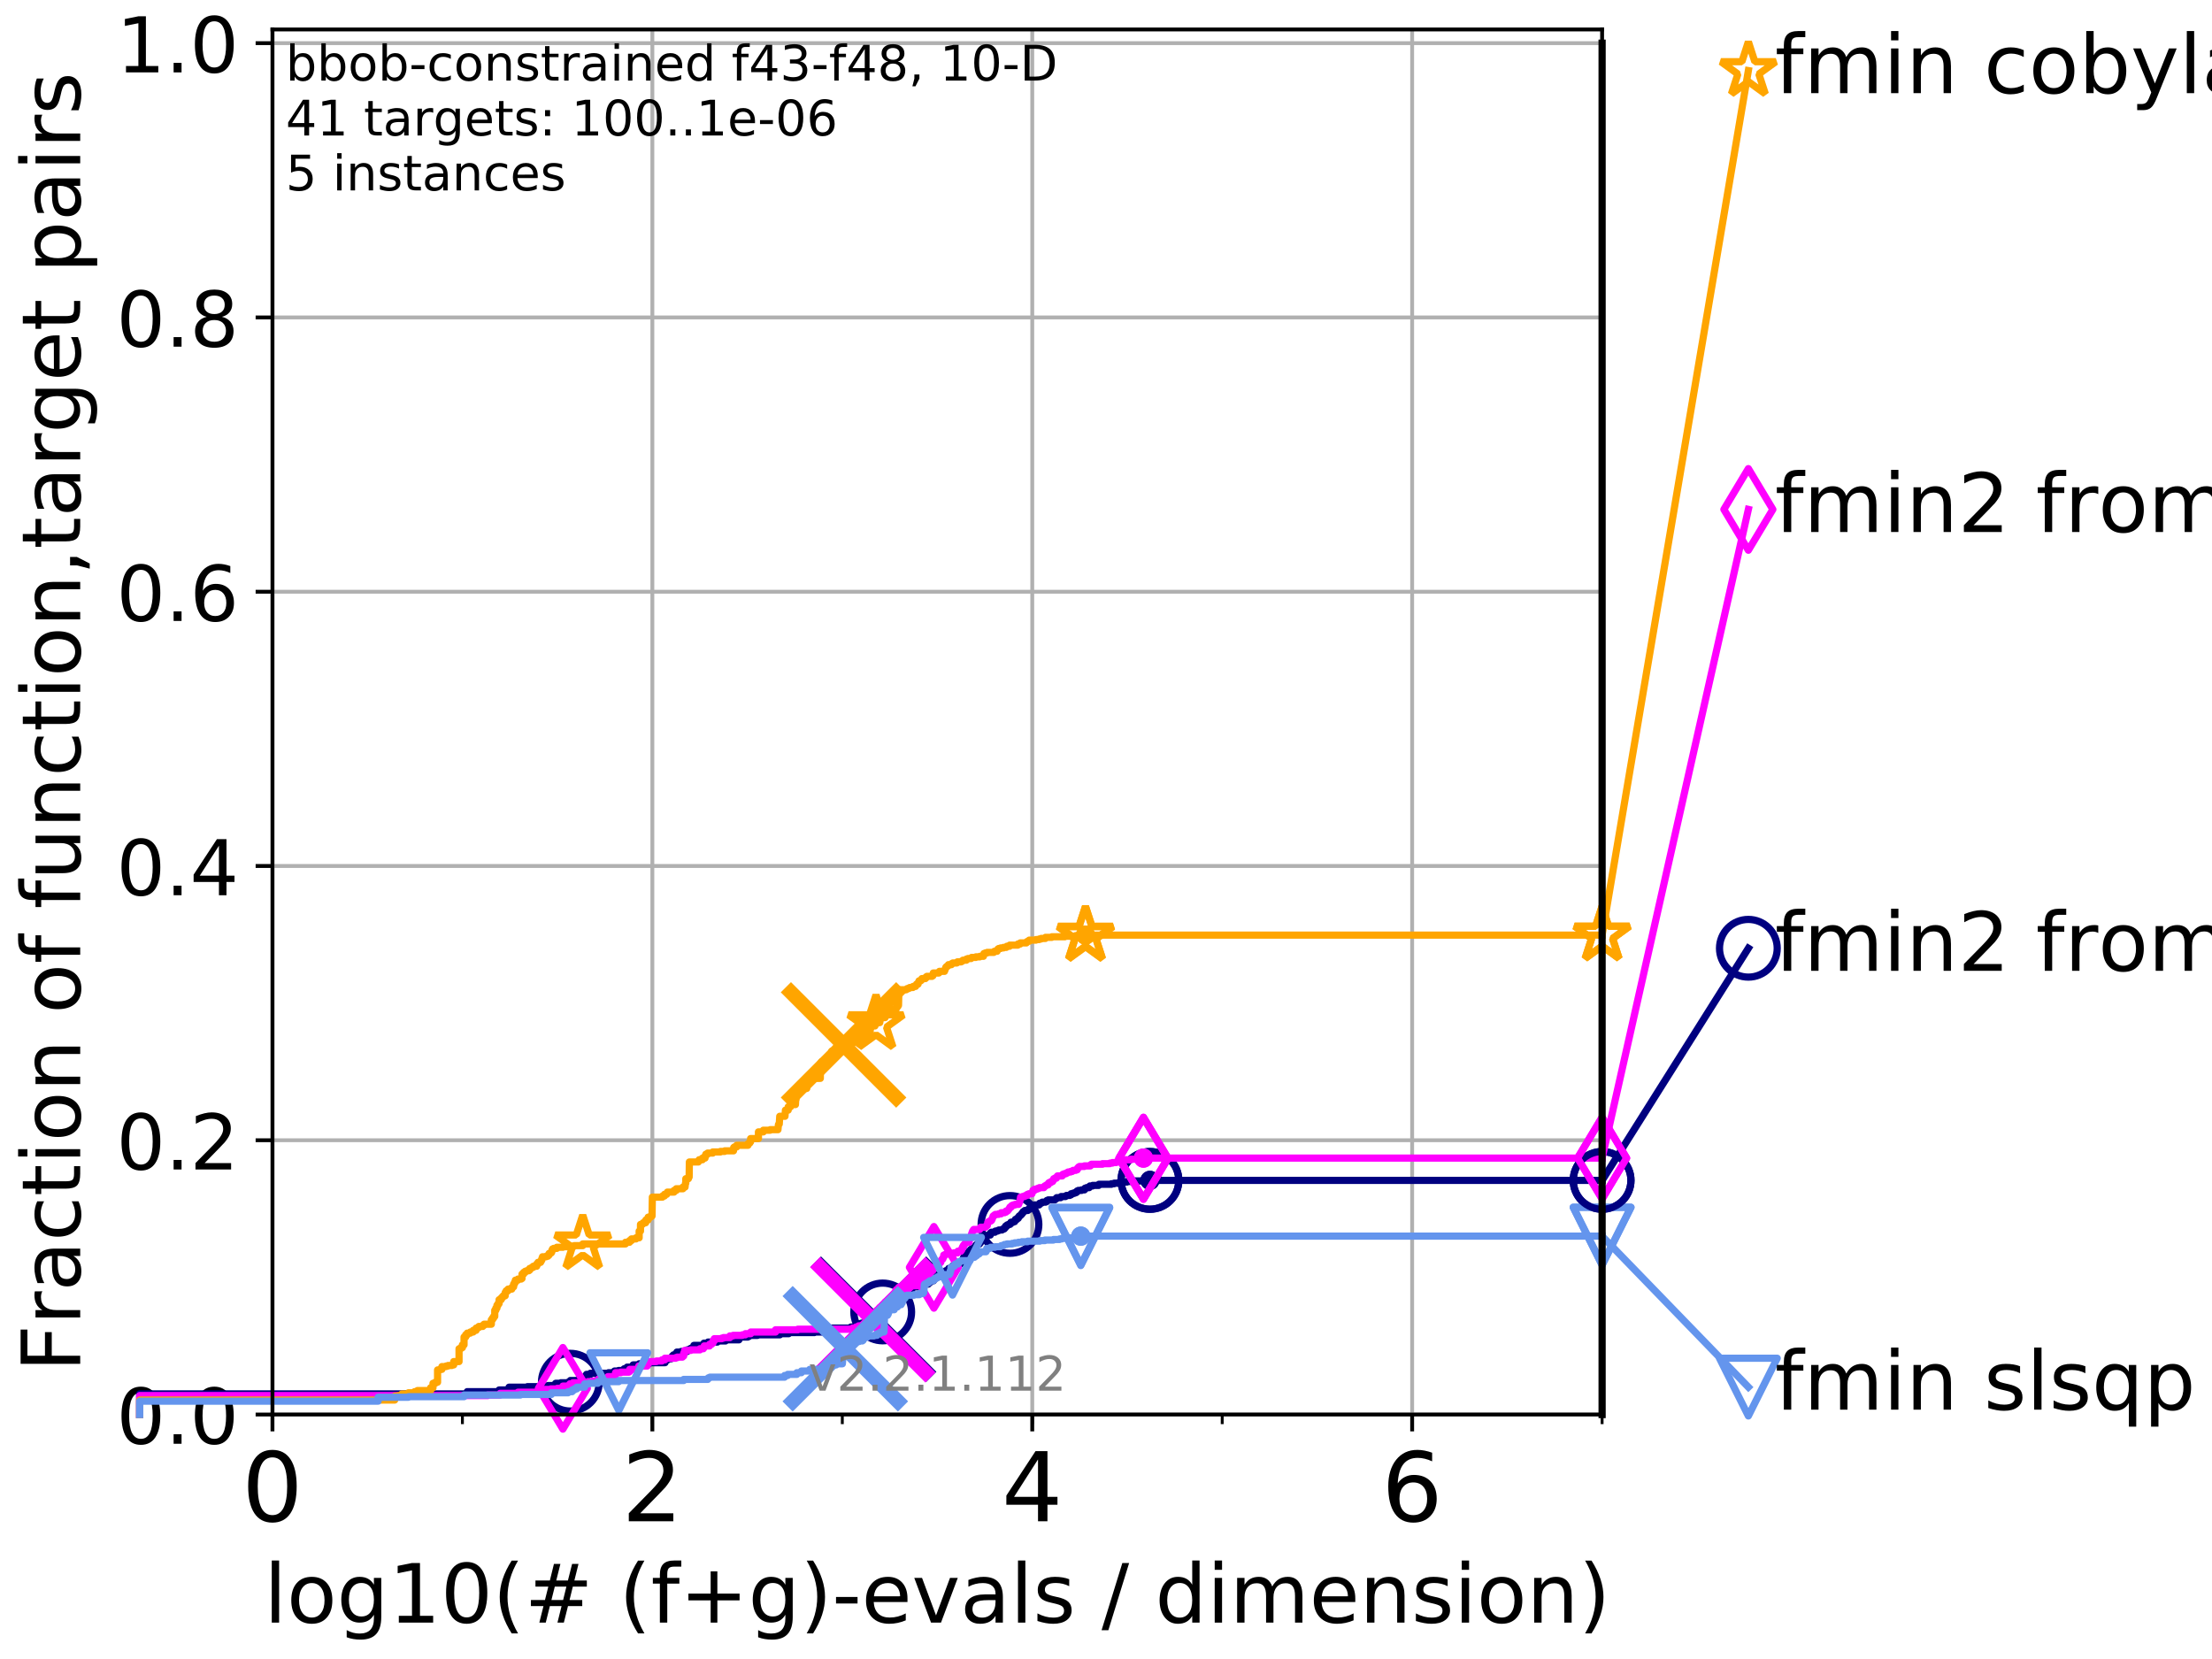 <?xml version="1.0" encoding="utf-8" standalone="no"?>
<!DOCTYPE svg PUBLIC "-//W3C//DTD SVG 1.1//EN"
  "http://www.w3.org/Graphics/SVG/1.1/DTD/svg11.dtd">
<!-- Created with matplotlib (http://matplotlib.org/) -->
<svg height="345pt" version="1.1" viewBox="0 0 460 345" width="460pt" xmlns="http://www.w3.org/2000/svg" xmlns:xlink="http://www.w3.org/1999/xlink">
 <defs>
  <style type="text/css">
*{stroke-linecap:butt;stroke-linejoin:round;}
  </style>
 </defs>
 <g id="figure_1">
  <g id="patch_1">
   <path d="M 0 345.6 
L 460.8 345.6 
L 460.8 0 
L 0 0 
z
" style="fill:#ffffff;"/>
  </g>
  <g id="axes_1">
   <g id="patch_2">
    <path d="M 56.66 294.16 
L 333.168 294.16 
L 333.168 6.125 
L 56.66 6.125 
z
" style="fill:#ffffff;"/>
   </g>
   <g id="matplotlib.axis_1">
    <g id="xtick_1">
     <g id="line2d_1">
      <path clip-path="url(#pdb35bb4cfc)" d="M 56.66 294.16 
L 56.66 6.125 
" style="fill:none;stroke:#b0b0b0;stroke-linecap:square;stroke-width:0.8;"/>
     </g>
     <g id="line2d_2">
      <defs>
       <path d="M 0 0 
L 0 3.5 
" id="m3d289dd55a" style="stroke:#000000;stroke-width:0.8;"/>
      </defs>
      <g>
       <use style="stroke:#000000;stroke-width:0.8;" x="56.66" xlink:href="#m3d289dd55a" y="294.16"/>
      </g>
     </g>
     <g id="text_1">
      <!-- 0 -->
      <defs>
       <path d="M 31.781 66.406 
Q 24.172 66.406 20.328 58.906 
Q 16.5 51.422 16.5 36.375 
Q 16.5 21.391 20.328 13.891 
Q 24.172 6.391 31.781 6.391 
Q 39.453 6.391 43.281 13.891 
Q 47.125 21.391 47.125 36.375 
Q 47.125 51.422 43.281 58.906 
Q 39.453 66.406 31.781 66.406 
z
M 31.781 74.219 
Q 44.047 74.219 50.516 64.516 
Q 56.984 54.828 56.984 36.375 
Q 56.984 17.969 50.516 8.266 
Q 44.047 -1.422 31.781 -1.422 
Q 19.531 -1.422 13.062 8.266 
Q 6.594 17.969 6.594 36.375 
Q 6.594 54.828 13.062 64.516 
Q 19.531 74.219 31.781 74.219 
z
" id="DejaVuSans-30"/>
      </defs>
      <g transform="translate(50.297 316.357)scale(0.2 -0.2)">
       <use xlink:href="#DejaVuSans-30"/>
      </g>
     </g>
    </g>
    <g id="xtick_2">
     <g id="line2d_3">
      <path clip-path="url(#pdb35bb4cfc)" d="M 135.662 294.16 
L 135.662 6.125 
" style="fill:none;stroke:#b0b0b0;stroke-linecap:square;stroke-width:0.8;"/>
     </g>
     <g id="line2d_4">
      <g>
       <use style="stroke:#000000;stroke-width:0.8;" x="135.662" xlink:href="#m3d289dd55a" y="294.16"/>
      </g>
     </g>
     <g id="text_2">
      <!-- 2 -->
      <defs>
       <path d="M 19.188 8.297 
L 53.609 8.297 
L 53.609 0 
L 7.328 0 
L 7.328 8.297 
Q 12.938 14.109 22.625 23.891 
Q 32.328 33.688 34.812 36.531 
Q 39.547 41.844 41.422 45.531 
Q 43.312 49.219 43.312 52.781 
Q 43.312 58.594 39.234 62.25 
Q 35.156 65.922 28.609 65.922 
Q 23.969 65.922 18.812 64.312 
Q 13.672 62.703 7.812 59.422 
L 7.812 69.391 
Q 13.766 71.781 18.938 73 
Q 24.125 74.219 28.422 74.219 
Q 39.75 74.219 46.484 68.547 
Q 53.219 62.891 53.219 53.422 
Q 53.219 48.922 51.531 44.891 
Q 49.859 40.875 45.406 35.406 
Q 44.188 33.984 37.641 27.219 
Q 31.109 20.453 19.188 8.297 
z
" id="DejaVuSans-32"/>
      </defs>
      <g transform="translate(129.3 316.357)scale(0.2 -0.2)">
       <use xlink:href="#DejaVuSans-32"/>
      </g>
     </g>
    </g>
    <g id="xtick_3">
     <g id="line2d_5">
      <path clip-path="url(#pdb35bb4cfc)" d="M 214.665 294.16 
L 214.665 6.125 
" style="fill:none;stroke:#b0b0b0;stroke-linecap:square;stroke-width:0.8;"/>
     </g>
     <g id="line2d_6">
      <g>
       <use style="stroke:#000000;stroke-width:0.8;" x="214.665" xlink:href="#m3d289dd55a" y="294.16"/>
      </g>
     </g>
     <g id="text_3">
      <!-- 4 -->
      <defs>
       <path d="M 37.797 64.312 
L 12.891 25.391 
L 37.797 25.391 
z
M 35.203 72.906 
L 47.609 72.906 
L 47.609 25.391 
L 58.016 25.391 
L 58.016 17.188 
L 47.609 17.188 
L 47.609 0 
L 37.797 0 
L 37.797 17.188 
L 4.891 17.188 
L 4.891 26.703 
z
" id="DejaVuSans-34"/>
      </defs>
      <g transform="translate(208.302 316.357)scale(0.2 -0.2)">
       <use xlink:href="#DejaVuSans-34"/>
      </g>
     </g>
    </g>
    <g id="xtick_4">
     <g id="line2d_7">
      <path clip-path="url(#pdb35bb4cfc)" d="M 293.667 294.16 
L 293.667 6.125 
" style="fill:none;stroke:#b0b0b0;stroke-linecap:square;stroke-width:0.8;"/>
     </g>
     <g id="line2d_8">
      <g>
       <use style="stroke:#000000;stroke-width:0.8;" x="293.667" xlink:href="#m3d289dd55a" y="294.16"/>
      </g>
     </g>
     <g id="text_4">
      <!-- 6 -->
      <defs>
       <path d="M 33.016 40.375 
Q 26.375 40.375 22.484 35.828 
Q 18.609 31.297 18.609 23.391 
Q 18.609 15.531 22.484 10.953 
Q 26.375 6.391 33.016 6.391 
Q 39.656 6.391 43.531 10.953 
Q 47.406 15.531 47.406 23.391 
Q 47.406 31.297 43.531 35.828 
Q 39.656 40.375 33.016 40.375 
z
M 52.594 71.297 
L 52.594 62.312 
Q 48.875 64.062 45.094 64.984 
Q 41.312 65.922 37.594 65.922 
Q 27.828 65.922 22.672 59.328 
Q 17.531 52.734 16.797 39.406 
Q 19.672 43.656 24.016 45.922 
Q 28.375 48.188 33.594 48.188 
Q 44.578 48.188 50.953 41.516 
Q 57.328 34.859 57.328 23.391 
Q 57.328 12.156 50.688 5.359 
Q 44.047 -1.422 33.016 -1.422 
Q 20.359 -1.422 13.672 8.266 
Q 6.984 17.969 6.984 36.375 
Q 6.984 53.656 15.188 63.938 
Q 23.391 74.219 37.203 74.219 
Q 40.922 74.219 44.703 73.484 
Q 48.484 72.75 52.594 71.297 
z
" id="DejaVuSans-36"/>
      </defs>
      <g transform="translate(287.304 316.357)scale(0.2 -0.2)">
       <use xlink:href="#DejaVuSans-36"/>
      </g>
     </g>
    </g>
    <g id="xtick_5">
     <g id="line2d_9">
      <defs>
       <path d="M 0 0 
L 0 2 
" id="m37d3c1bd2f" style="stroke:#000000;stroke-width:0.6;"/>
      </defs>
      <g>
       <use style="stroke:#000000;stroke-width:0.6;" x="56.66" xlink:href="#m37d3c1bd2f" y="294.16"/>
      </g>
     </g>
    </g>
    <g id="xtick_6">
     <g id="line2d_10">
      <g>
       <use style="stroke:#000000;stroke-width:0.6;" x="96.161" xlink:href="#m37d3c1bd2f" y="294.16"/>
      </g>
     </g>
    </g>
    <g id="xtick_7">
     <g id="line2d_11">
      <g>
       <use style="stroke:#000000;stroke-width:0.6;" x="135.662" xlink:href="#m37d3c1bd2f" y="294.16"/>
      </g>
     </g>
    </g>
    <g id="xtick_8">
     <g id="line2d_12">
      <g>
       <use style="stroke:#000000;stroke-width:0.6;" x="175.163" xlink:href="#m37d3c1bd2f" y="294.16"/>
      </g>
     </g>
    </g>
    <g id="xtick_9">
     <g id="line2d_13">
      <g>
       <use style="stroke:#000000;stroke-width:0.6;" x="214.665" xlink:href="#m37d3c1bd2f" y="294.16"/>
      </g>
     </g>
    </g>
    <g id="xtick_10">
     <g id="line2d_14">
      <g>
       <use style="stroke:#000000;stroke-width:0.6;" x="254.166" xlink:href="#m37d3c1bd2f" y="294.16"/>
      </g>
     </g>
    </g>
    <g id="xtick_11">
     <g id="line2d_15">
      <g>
       <use style="stroke:#000000;stroke-width:0.6;" x="293.667" xlink:href="#m37d3c1bd2f" y="294.16"/>
      </g>
     </g>
    </g>
    <g id="xtick_12">
     <g id="line2d_16">
      <g>
       <use style="stroke:#000000;stroke-width:0.6;" x="333.168" xlink:href="#m37d3c1bd2f" y="294.16"/>
      </g>
     </g>
    </g>
    <g id="text_5">
     <!-- log10(# (f+g)-evals / dimension) -->
     <defs>
      <path d="M 9.422 75.984 
L 18.406 75.984 
L 18.406 0 
L 9.422 0 
z
" id="DejaVuSans-6c"/>
      <path d="M 30.609 48.391 
Q 23.391 48.391 19.188 42.75 
Q 14.984 37.109 14.984 27.297 
Q 14.984 17.484 19.156 11.844 
Q 23.344 6.203 30.609 6.203 
Q 37.797 6.203 41.984 11.859 
Q 46.188 17.531 46.188 27.297 
Q 46.188 37.016 41.984 42.703 
Q 37.797 48.391 30.609 48.391 
z
M 30.609 56 
Q 42.328 56 49.016 48.375 
Q 55.719 40.766 55.719 27.297 
Q 55.719 13.875 49.016 6.219 
Q 42.328 -1.422 30.609 -1.422 
Q 18.844 -1.422 12.172 6.219 
Q 5.516 13.875 5.516 27.297 
Q 5.516 40.766 12.172 48.375 
Q 18.844 56 30.609 56 
z
" id="DejaVuSans-6f"/>
      <path d="M 45.406 27.984 
Q 45.406 37.75 41.375 43.109 
Q 37.359 48.484 30.078 48.484 
Q 22.859 48.484 18.828 43.109 
Q 14.797 37.75 14.797 27.984 
Q 14.797 18.266 18.828 12.891 
Q 22.859 7.516 30.078 7.516 
Q 37.359 7.516 41.375 12.891 
Q 45.406 18.266 45.406 27.984 
z
M 54.391 6.781 
Q 54.391 -7.172 48.188 -13.984 
Q 42 -20.797 29.203 -20.797 
Q 24.469 -20.797 20.266 -20.094 
Q 16.062 -19.391 12.109 -17.922 
L 12.109 -9.188 
Q 16.062 -11.328 19.922 -12.344 
Q 23.781 -13.375 27.781 -13.375 
Q 36.625 -13.375 41.016 -8.766 
Q 45.406 -4.156 45.406 5.172 
L 45.406 9.625 
Q 42.625 4.781 38.281 2.391 
Q 33.938 0 27.875 0 
Q 17.828 0 11.672 7.656 
Q 5.516 15.328 5.516 27.984 
Q 5.516 40.672 11.672 48.328 
Q 17.828 56 27.875 56 
Q 33.938 56 38.281 53.609 
Q 42.625 51.219 45.406 46.391 
L 45.406 54.688 
L 54.391 54.688 
z
" id="DejaVuSans-67"/>
      <path d="M 12.406 8.297 
L 28.516 8.297 
L 28.516 63.922 
L 10.984 60.406 
L 10.984 69.391 
L 28.422 72.906 
L 38.281 72.906 
L 38.281 8.297 
L 54.391 8.297 
L 54.391 0 
L 12.406 0 
z
" id="DejaVuSans-31"/>
      <path d="M 31 75.875 
Q 24.469 64.656 21.281 53.656 
Q 18.109 42.672 18.109 31.391 
Q 18.109 20.125 21.312 9.062 
Q 24.516 -2 31 -13.188 
L 23.188 -13.188 
Q 15.875 -1.703 12.234 9.375 
Q 8.594 20.453 8.594 31.391 
Q 8.594 42.281 12.203 53.312 
Q 15.828 64.359 23.188 75.875 
z
" id="DejaVuSans-28"/>
      <path d="M 51.125 44 
L 36.922 44 
L 32.812 27.688 
L 47.125 27.688 
z
M 43.797 71.781 
L 38.719 51.516 
L 52.984 51.516 
L 58.109 71.781 
L 65.922 71.781 
L 60.891 51.516 
L 76.125 51.516 
L 76.125 44 
L 58.984 44 
L 54.984 27.688 
L 70.516 27.688 
L 70.516 20.219 
L 53.078 20.219 
L 48 0 
L 40.188 0 
L 45.219 20.219 
L 30.906 20.219 
L 25.875 0 
L 18.016 0 
L 23.094 20.219 
L 7.719 20.219 
L 7.719 27.688 
L 24.906 27.688 
L 29 44 
L 13.281 44 
L 13.281 51.516 
L 30.906 51.516 
L 35.891 71.781 
z
" id="DejaVuSans-23"/>
      <path id="DejaVuSans-20"/>
      <path d="M 37.109 75.984 
L 37.109 68.5 
L 28.516 68.5 
Q 23.688 68.5 21.797 66.547 
Q 19.922 64.594 19.922 59.516 
L 19.922 54.688 
L 34.719 54.688 
L 34.719 47.703 
L 19.922 47.703 
L 19.922 0 
L 10.891 0 
L 10.891 47.703 
L 2.297 47.703 
L 2.297 54.688 
L 10.891 54.688 
L 10.891 58.5 
Q 10.891 67.625 15.141 71.797 
Q 19.391 75.984 28.609 75.984 
z
" id="DejaVuSans-66"/>
      <path d="M 46 62.703 
L 46 35.5 
L 73.188 35.5 
L 73.188 27.203 
L 46 27.203 
L 46 0 
L 37.797 0 
L 37.797 27.203 
L 10.594 27.203 
L 10.594 35.5 
L 37.797 35.5 
L 37.797 62.703 
z
" id="DejaVuSans-2b"/>
      <path d="M 8.016 75.875 
L 15.828 75.875 
Q 23.141 64.359 26.781 53.312 
Q 30.422 42.281 30.422 31.391 
Q 30.422 20.453 26.781 9.375 
Q 23.141 -1.703 15.828 -13.188 
L 8.016 -13.188 
Q 14.5 -2 17.703 9.062 
Q 20.906 20.125 20.906 31.391 
Q 20.906 42.672 17.703 53.656 
Q 14.5 64.656 8.016 75.875 
z
" id="DejaVuSans-29"/>
      <path d="M 4.891 31.391 
L 31.203 31.391 
L 31.203 23.391 
L 4.891 23.391 
z
" id="DejaVuSans-2d"/>
      <path d="M 56.203 29.594 
L 56.203 25.203 
L 14.891 25.203 
Q 15.484 15.922 20.484 11.062 
Q 25.484 6.203 34.422 6.203 
Q 39.594 6.203 44.453 7.469 
Q 49.312 8.734 54.109 11.281 
L 54.109 2.781 
Q 49.266 0.734 44.188 -0.344 
Q 39.109 -1.422 33.891 -1.422 
Q 20.797 -1.422 13.156 6.188 
Q 5.516 13.812 5.516 26.812 
Q 5.516 40.234 12.766 48.109 
Q 20.016 56 32.328 56 
Q 43.359 56 49.781 48.891 
Q 56.203 41.797 56.203 29.594 
z
M 47.219 32.234 
Q 47.125 39.594 43.094 43.984 
Q 39.062 48.391 32.422 48.391 
Q 24.906 48.391 20.391 44.141 
Q 15.875 39.891 15.188 32.172 
z
" id="DejaVuSans-65"/>
      <path d="M 2.984 54.688 
L 12.5 54.688 
L 29.594 8.797 
L 46.688 54.688 
L 56.203 54.688 
L 35.688 0 
L 23.484 0 
z
" id="DejaVuSans-76"/>
      <path d="M 34.281 27.484 
Q 23.391 27.484 19.188 25 
Q 14.984 22.516 14.984 16.5 
Q 14.984 11.719 18.141 8.906 
Q 21.297 6.109 26.703 6.109 
Q 34.188 6.109 38.703 11.406 
Q 43.219 16.703 43.219 25.484 
L 43.219 27.484 
z
M 52.203 31.203 
L 52.203 0 
L 43.219 0 
L 43.219 8.297 
Q 40.141 3.328 35.547 0.953 
Q 30.953 -1.422 24.312 -1.422 
Q 15.922 -1.422 10.953 3.297 
Q 6 8.016 6 15.922 
Q 6 25.141 12.172 29.828 
Q 18.359 34.516 30.609 34.516 
L 43.219 34.516 
L 43.219 35.406 
Q 43.219 41.609 39.141 45 
Q 35.062 48.391 27.688 48.391 
Q 23 48.391 18.547 47.266 
Q 14.109 46.141 10.016 43.891 
L 10.016 52.203 
Q 14.938 54.109 19.578 55.047 
Q 24.219 56 28.609 56 
Q 40.484 56 46.344 49.844 
Q 52.203 43.703 52.203 31.203 
z
" id="DejaVuSans-61"/>
      <path d="M 44.281 53.078 
L 44.281 44.578 
Q 40.484 46.531 36.375 47.5 
Q 32.281 48.484 27.875 48.484 
Q 21.188 48.484 17.844 46.438 
Q 14.5 44.391 14.5 40.281 
Q 14.5 37.156 16.891 35.375 
Q 19.281 33.594 26.516 31.984 
L 29.594 31.297 
Q 39.156 29.25 43.188 25.516 
Q 47.219 21.781 47.219 15.094 
Q 47.219 7.469 41.188 3.016 
Q 35.156 -1.422 24.609 -1.422 
Q 20.219 -1.422 15.453 -0.562 
Q 10.688 0.297 5.422 2 
L 5.422 11.281 
Q 10.406 8.688 15.234 7.391 
Q 20.062 6.109 24.812 6.109 
Q 31.156 6.109 34.562 8.281 
Q 37.984 10.453 37.984 14.406 
Q 37.984 18.062 35.516 20.016 
Q 33.062 21.969 24.703 23.781 
L 21.578 24.516 
Q 13.234 26.266 9.516 29.906 
Q 5.812 33.547 5.812 39.891 
Q 5.812 47.609 11.281 51.797 
Q 16.75 56 26.812 56 
Q 31.781 56 36.172 55.266 
Q 40.578 54.547 44.281 53.078 
z
" id="DejaVuSans-73"/>
      <path d="M 25.391 72.906 
L 33.688 72.906 
L 8.297 -9.281 
L 0 -9.281 
z
" id="DejaVuSans-2f"/>
      <path d="M 45.406 46.391 
L 45.406 75.984 
L 54.391 75.984 
L 54.391 0 
L 45.406 0 
L 45.406 8.203 
Q 42.578 3.328 38.25 0.953 
Q 33.938 -1.422 27.875 -1.422 
Q 17.969 -1.422 11.734 6.484 
Q 5.516 14.406 5.516 27.297 
Q 5.516 40.188 11.734 48.094 
Q 17.969 56 27.875 56 
Q 33.938 56 38.25 53.625 
Q 42.578 51.266 45.406 46.391 
z
M 14.797 27.297 
Q 14.797 17.391 18.875 11.75 
Q 22.953 6.109 30.078 6.109 
Q 37.203 6.109 41.297 11.75 
Q 45.406 17.391 45.406 27.297 
Q 45.406 37.203 41.297 42.844 
Q 37.203 48.484 30.078 48.484 
Q 22.953 48.484 18.875 42.844 
Q 14.797 37.203 14.797 27.297 
z
" id="DejaVuSans-64"/>
      <path d="M 9.422 54.688 
L 18.406 54.688 
L 18.406 0 
L 9.422 0 
z
M 9.422 75.984 
L 18.406 75.984 
L 18.406 64.594 
L 9.422 64.594 
z
" id="DejaVuSans-69"/>
      <path d="M 52 44.188 
Q 55.375 50.25 60.062 53.125 
Q 64.75 56 71.094 56 
Q 79.641 56 84.281 50.016 
Q 88.922 44.047 88.922 33.016 
L 88.922 0 
L 79.891 0 
L 79.891 32.719 
Q 79.891 40.578 77.094 44.375 
Q 74.312 48.188 68.609 48.188 
Q 61.625 48.188 57.562 43.547 
Q 53.516 38.922 53.516 30.906 
L 53.516 0 
L 44.484 0 
L 44.484 32.719 
Q 44.484 40.625 41.703 44.406 
Q 38.922 48.188 33.109 48.188 
Q 26.219 48.188 22.156 43.531 
Q 18.109 38.875 18.109 30.906 
L 18.109 0 
L 9.078 0 
L 9.078 54.688 
L 18.109 54.688 
L 18.109 46.188 
Q 21.188 51.219 25.484 53.609 
Q 29.781 56 35.688 56 
Q 41.656 56 45.828 52.969 
Q 50 49.953 52 44.188 
z
" id="DejaVuSans-6d"/>
      <path d="M 54.891 33.016 
L 54.891 0 
L 45.906 0 
L 45.906 32.719 
Q 45.906 40.484 42.875 44.328 
Q 39.844 48.188 33.797 48.188 
Q 26.516 48.188 22.312 43.547 
Q 18.109 38.922 18.109 30.906 
L 18.109 0 
L 9.078 0 
L 9.078 54.688 
L 18.109 54.688 
L 18.109 46.188 
Q 21.344 51.125 25.703 53.562 
Q 30.078 56 35.797 56 
Q 45.219 56 50.047 50.172 
Q 54.891 44.344 54.891 33.016 
z
" id="DejaVuSans-6e"/>
     </defs>
     <g transform="translate(54.915 337.434)scale(0.17 -0.17)">
      <use xlink:href="#DejaVuSans-6c"/>
      <use x="27.783" xlink:href="#DejaVuSans-6f"/>
      <use x="88.965" xlink:href="#DejaVuSans-67"/>
      <use x="152.441" xlink:href="#DejaVuSans-31"/>
      <use x="216.064" xlink:href="#DejaVuSans-30"/>
      <use x="279.688" xlink:href="#DejaVuSans-28"/>
      <use x="318.701" xlink:href="#DejaVuSans-23"/>
      <use x="402.49" xlink:href="#DejaVuSans-20"/>
      <use x="434.277" xlink:href="#DejaVuSans-28"/>
      <use x="473.291" xlink:href="#DejaVuSans-66"/>
      <use x="508.496" xlink:href="#DejaVuSans-2b"/>
      <use x="592.285" xlink:href="#DejaVuSans-67"/>
      <use x="655.762" xlink:href="#DejaVuSans-29"/>
      <use x="694.775" xlink:href="#DejaVuSans-2d"/>
      <use x="730.859" xlink:href="#DejaVuSans-65"/>
      <use x="792.383" xlink:href="#DejaVuSans-76"/>
      <use x="851.562" xlink:href="#DejaVuSans-61"/>
      <use x="912.842" xlink:href="#DejaVuSans-6c"/>
      <use x="940.625" xlink:href="#DejaVuSans-73"/>
      <use x="992.725" xlink:href="#DejaVuSans-20"/>
      <use x="1024.512" xlink:href="#DejaVuSans-2f"/>
      <use x="1058.203" xlink:href="#DejaVuSans-20"/>
      <use x="1089.99" xlink:href="#DejaVuSans-64"/>
      <use x="1153.467" xlink:href="#DejaVuSans-69"/>
      <use x="1181.25" xlink:href="#DejaVuSans-6d"/>
      <use x="1278.662" xlink:href="#DejaVuSans-65"/>
      <use x="1340.186" xlink:href="#DejaVuSans-6e"/>
      <use x="1403.564" xlink:href="#DejaVuSans-73"/>
      <use x="1455.664" xlink:href="#DejaVuSans-69"/>
      <use x="1483.447" xlink:href="#DejaVuSans-6f"/>
      <use x="1544.629" xlink:href="#DejaVuSans-6e"/>
      <use x="1608.008" xlink:href="#DejaVuSans-29"/>
     </g>
    </g>
   </g>
   <g id="matplotlib.axis_2">
    <g id="ytick_1">
     <g id="line2d_17">
      <path clip-path="url(#pdb35bb4cfc)" d="M 56.66 294.16 
L 333.168 294.16 
" style="fill:none;stroke:#b0b0b0;stroke-linecap:square;stroke-width:0.8;"/>
     </g>
     <g id="line2d_18">
      <defs>
       <path d="M 0 0 
L -3.5 0 
" id="mff86f8c8f8" style="stroke:#000000;stroke-width:0.8;"/>
      </defs>
      <g>
       <use style="stroke:#000000;stroke-width:0.8;" x="56.66" xlink:href="#mff86f8c8f8" y="294.16"/>
      </g>
     </g>
     <g id="text_6">
      <!-- 0.0 -->
      <defs>
       <path d="M 10.688 12.406 
L 21 12.406 
L 21 0 
L 10.688 0 
z
" id="DejaVuSans-2e"/>
      </defs>
      <g transform="translate(24.215 300.239)scale(0.16 -0.16)">
       <use xlink:href="#DejaVuSans-30"/>
       <use x="63.623" xlink:href="#DejaVuSans-2e"/>
       <use x="95.41" xlink:href="#DejaVuSans-30"/>
      </g>
     </g>
    </g>
    <g id="ytick_2">
     <g id="line2d_19">
      <path clip-path="url(#pdb35bb4cfc)" d="M 56.66 237.123 
L 333.168 237.123 
" style="fill:none;stroke:#b0b0b0;stroke-linecap:square;stroke-width:0.8;"/>
     </g>
     <g id="line2d_20">
      <g>
       <use style="stroke:#000000;stroke-width:0.8;" x="56.66" xlink:href="#mff86f8c8f8" y="237.123"/>
      </g>
     </g>
     <g id="text_7">
      <!-- 0.2 -->
      <g transform="translate(24.215 243.202)scale(0.16 -0.16)">
       <use xlink:href="#DejaVuSans-30"/>
       <use x="63.623" xlink:href="#DejaVuSans-2e"/>
       <use x="95.41" xlink:href="#DejaVuSans-32"/>
      </g>
     </g>
    </g>
    <g id="ytick_3">
     <g id="line2d_21">
      <path clip-path="url(#pdb35bb4cfc)" d="M 56.66 180.087 
L 333.168 180.087 
" style="fill:none;stroke:#b0b0b0;stroke-linecap:square;stroke-width:0.8;"/>
     </g>
     <g id="line2d_22">
      <g>
       <use style="stroke:#000000;stroke-width:0.8;" x="56.66" xlink:href="#mff86f8c8f8" y="180.087"/>
      </g>
     </g>
     <g id="text_8">
      <!-- 0.4 -->
      <g transform="translate(24.215 186.166)scale(0.16 -0.16)">
       <use xlink:href="#DejaVuSans-30"/>
       <use x="63.623" xlink:href="#DejaVuSans-2e"/>
       <use x="95.41" xlink:href="#DejaVuSans-34"/>
      </g>
     </g>
    </g>
    <g id="ytick_4">
     <g id="line2d_23">
      <path clip-path="url(#pdb35bb4cfc)" d="M 56.66 123.05 
L 333.168 123.05 
" style="fill:none;stroke:#b0b0b0;stroke-linecap:square;stroke-width:0.8;"/>
     </g>
     <g id="line2d_24">
      <g>
       <use style="stroke:#000000;stroke-width:0.8;" x="56.66" xlink:href="#mff86f8c8f8" y="123.05"/>
      </g>
     </g>
     <g id="text_9">
      <!-- 0.6 -->
      <g transform="translate(24.215 129.129)scale(0.16 -0.16)">
       <use xlink:href="#DejaVuSans-30"/>
       <use x="63.623" xlink:href="#DejaVuSans-2e"/>
       <use x="95.41" xlink:href="#DejaVuSans-36"/>
      </g>
     </g>
    </g>
    <g id="ytick_5">
     <g id="line2d_25">
      <path clip-path="url(#pdb35bb4cfc)" d="M 56.66 66.014 
L 333.168 66.014 
" style="fill:none;stroke:#b0b0b0;stroke-linecap:square;stroke-width:0.8;"/>
     </g>
     <g id="line2d_26">
      <g>
       <use style="stroke:#000000;stroke-width:0.8;" x="56.66" xlink:href="#mff86f8c8f8" y="66.014"/>
      </g>
     </g>
     <g id="text_10">
      <!-- 0.8 -->
      <defs>
       <path d="M 31.781 34.625 
Q 24.75 34.625 20.719 30.859 
Q 16.703 27.094 16.703 20.516 
Q 16.703 13.922 20.719 10.156 
Q 24.75 6.391 31.781 6.391 
Q 38.812 6.391 42.859 10.172 
Q 46.922 13.969 46.922 20.516 
Q 46.922 27.094 42.891 30.859 
Q 38.875 34.625 31.781 34.625 
z
M 21.922 38.812 
Q 15.578 40.375 12.031 44.719 
Q 8.5 49.078 8.5 55.328 
Q 8.5 64.062 14.719 69.141 
Q 20.953 74.219 31.781 74.219 
Q 42.672 74.219 48.875 69.141 
Q 55.078 64.062 55.078 55.328 
Q 55.078 49.078 51.531 44.719 
Q 48 40.375 41.703 38.812 
Q 48.828 37.156 52.797 32.312 
Q 56.781 27.484 56.781 20.516 
Q 56.781 9.906 50.312 4.234 
Q 43.844 -1.422 31.781 -1.422 
Q 19.734 -1.422 13.25 4.234 
Q 6.781 9.906 6.781 20.516 
Q 6.781 27.484 10.781 32.312 
Q 14.797 37.156 21.922 38.812 
z
M 18.312 54.391 
Q 18.312 48.734 21.844 45.562 
Q 25.391 42.391 31.781 42.391 
Q 38.141 42.391 41.719 45.562 
Q 45.312 48.734 45.312 54.391 
Q 45.312 60.062 41.719 63.234 
Q 38.141 66.406 31.781 66.406 
Q 25.391 66.406 21.844 63.234 
Q 18.312 60.062 18.312 54.391 
z
" id="DejaVuSans-38"/>
      </defs>
      <g transform="translate(24.215 72.092)scale(0.16 -0.16)">
       <use xlink:href="#DejaVuSans-30"/>
       <use x="63.623" xlink:href="#DejaVuSans-2e"/>
       <use x="95.41" xlink:href="#DejaVuSans-38"/>
      </g>
     </g>
    </g>
    <g id="ytick_6">
     <g id="line2d_27">
      <path clip-path="url(#pdb35bb4cfc)" d="M 56.66 8.977 
L 333.168 8.977 
" style="fill:none;stroke:#b0b0b0;stroke-linecap:square;stroke-width:0.8;"/>
     </g>
     <g id="line2d_28">
      <g>
       <use style="stroke:#000000;stroke-width:0.8;" x="56.66" xlink:href="#mff86f8c8f8" y="8.977"/>
      </g>
     </g>
     <g id="text_11">
      <!-- 1.0 -->
      <g transform="translate(24.215 15.056)scale(0.16 -0.16)">
       <use xlink:href="#DejaVuSans-31"/>
       <use x="63.623" xlink:href="#DejaVuSans-2e"/>
       <use x="95.41" xlink:href="#DejaVuSans-30"/>
      </g>
     </g>
    </g>
    <g id="text_12">
     <!-- Fraction of function,target pairs -->
     <defs>
      <path d="M 9.812 72.906 
L 51.703 72.906 
L 51.703 64.594 
L 19.672 64.594 
L 19.672 43.109 
L 48.578 43.109 
L 48.578 34.812 
L 19.672 34.812 
L 19.672 0 
L 9.812 0 
z
" id="DejaVuSans-46"/>
      <path d="M 41.109 46.297 
Q 39.594 47.172 37.812 47.578 
Q 36.031 48 33.891 48 
Q 26.266 48 22.188 43.047 
Q 18.109 38.094 18.109 28.812 
L 18.109 0 
L 9.078 0 
L 9.078 54.688 
L 18.109 54.688 
L 18.109 46.188 
Q 20.953 51.172 25.484 53.578 
Q 30.031 56 36.531 56 
Q 37.453 56 38.578 55.875 
Q 39.703 55.766 41.062 55.516 
z
" id="DejaVuSans-72"/>
      <path d="M 48.781 52.594 
L 48.781 44.188 
Q 44.969 46.297 41.141 47.344 
Q 37.312 48.391 33.406 48.391 
Q 24.656 48.391 19.812 42.844 
Q 14.984 37.312 14.984 27.297 
Q 14.984 17.281 19.812 11.734 
Q 24.656 6.203 33.406 6.203 
Q 37.312 6.203 41.141 7.25 
Q 44.969 8.297 48.781 10.406 
L 48.781 2.094 
Q 45.016 0.344 40.984 -0.531 
Q 36.969 -1.422 32.422 -1.422 
Q 20.062 -1.422 12.781 6.344 
Q 5.516 14.109 5.516 27.297 
Q 5.516 40.672 12.859 48.328 
Q 20.219 56 33.016 56 
Q 37.156 56 41.109 55.141 
Q 45.062 54.297 48.781 52.594 
z
" id="DejaVuSans-63"/>
      <path d="M 18.312 70.219 
L 18.312 54.688 
L 36.812 54.688 
L 36.812 47.703 
L 18.312 47.703 
L 18.312 18.016 
Q 18.312 11.328 20.141 9.422 
Q 21.969 7.516 27.594 7.516 
L 36.812 7.516 
L 36.812 0 
L 27.594 0 
Q 17.188 0 13.234 3.875 
Q 9.281 7.766 9.281 18.016 
L 9.281 47.703 
L 2.688 47.703 
L 2.688 54.688 
L 9.281 54.688 
L 9.281 70.219 
z
" id="DejaVuSans-74"/>
      <path d="M 8.5 21.578 
L 8.5 54.688 
L 17.484 54.688 
L 17.484 21.922 
Q 17.484 14.156 20.5 10.266 
Q 23.531 6.391 29.594 6.391 
Q 36.859 6.391 41.078 11.031 
Q 45.312 15.672 45.312 23.688 
L 45.312 54.688 
L 54.297 54.688 
L 54.297 0 
L 45.312 0 
L 45.312 8.406 
Q 42.047 3.422 37.719 1 
Q 33.406 -1.422 27.688 -1.422 
Q 18.266 -1.422 13.375 4.438 
Q 8.5 10.297 8.5 21.578 
z
M 31.109 56 
z
" id="DejaVuSans-75"/>
      <path d="M 11.719 12.406 
L 22.016 12.406 
L 22.016 4 
L 14.016 -11.625 
L 7.719 -11.625 
L 11.719 4 
z
" id="DejaVuSans-2c"/>
      <path d="M 18.109 8.203 
L 18.109 -20.797 
L 9.078 -20.797 
L 9.078 54.688 
L 18.109 54.688 
L 18.109 46.391 
Q 20.953 51.266 25.266 53.625 
Q 29.594 56 35.594 56 
Q 45.562 56 51.781 48.094 
Q 58.016 40.188 58.016 27.297 
Q 58.016 14.406 51.781 6.484 
Q 45.562 -1.422 35.594 -1.422 
Q 29.594 -1.422 25.266 0.953 
Q 20.953 3.328 18.109 8.203 
z
M 48.688 27.297 
Q 48.688 37.203 44.609 42.844 
Q 40.531 48.484 33.406 48.484 
Q 26.266 48.484 22.188 42.844 
Q 18.109 37.203 18.109 27.297 
Q 18.109 17.391 22.188 11.75 
Q 26.266 6.109 33.406 6.109 
Q 40.531 6.109 44.609 11.75 
Q 48.688 17.391 48.688 27.297 
z
" id="DejaVuSans-70"/>
     </defs>
     <g transform="translate(16.68 285.282)rotate(-90)scale(0.17 -0.17)">
      <use xlink:href="#DejaVuSans-46"/>
      <use x="57.41" xlink:href="#DejaVuSans-72"/>
      <use x="98.523" xlink:href="#DejaVuSans-61"/>
      <use x="159.803" xlink:href="#DejaVuSans-63"/>
      <use x="214.783" xlink:href="#DejaVuSans-74"/>
      <use x="253.992" xlink:href="#DejaVuSans-69"/>
      <use x="281.775" xlink:href="#DejaVuSans-6f"/>
      <use x="342.957" xlink:href="#DejaVuSans-6e"/>
      <use x="406.336" xlink:href="#DejaVuSans-20"/>
      <use x="438.123" xlink:href="#DejaVuSans-6f"/>
      <use x="499.305" xlink:href="#DejaVuSans-66"/>
      <use x="534.51" xlink:href="#DejaVuSans-20"/>
      <use x="566.297" xlink:href="#DejaVuSans-66"/>
      <use x="601.502" xlink:href="#DejaVuSans-75"/>
      <use x="664.881" xlink:href="#DejaVuSans-6e"/>
      <use x="728.26" xlink:href="#DejaVuSans-63"/>
      <use x="783.24" xlink:href="#DejaVuSans-74"/>
      <use x="822.449" xlink:href="#DejaVuSans-69"/>
      <use x="850.232" xlink:href="#DejaVuSans-6f"/>
      <use x="911.414" xlink:href="#DejaVuSans-6e"/>
      <use x="974.793" xlink:href="#DejaVuSans-2c"/>
      <use x="1006.58" xlink:href="#DejaVuSans-74"/>
      <use x="1045.789" xlink:href="#DejaVuSans-61"/>
      <use x="1107.068" xlink:href="#DejaVuSans-72"/>
      <use x="1148.166" xlink:href="#DejaVuSans-67"/>
      <use x="1211.643" xlink:href="#DejaVuSans-65"/>
      <use x="1273.166" xlink:href="#DejaVuSans-74"/>
      <use x="1312.375" xlink:href="#DejaVuSans-20"/>
      <use x="1344.162" xlink:href="#DejaVuSans-70"/>
      <use x="1407.639" xlink:href="#DejaVuSans-61"/>
      <use x="1468.918" xlink:href="#DejaVuSans-69"/>
      <use x="1496.701" xlink:href="#DejaVuSans-72"/>
      <use x="1537.814" xlink:href="#DejaVuSans-73"/>
     </g>
    </g>
   </g>
   <g id="line2d_29">
    <defs>
     <path d="M 0 1.5 
C 0.398 1.5 0.779 1.342 1.061 1.061 
C 1.342 0.779 1.5 0.398 1.5 0 
C 1.5 -0.398 1.342 -0.779 1.061 -1.061 
C 0.779 -1.342 0.398 -1.5 0 -1.5 
C -0.398 -1.5 -0.779 -1.342 -1.061 -1.061 
C -1.342 -0.779 -1.5 -0.398 -1.5 0 
C -1.5 0.398 -1.342 0.779 -1.061 1.061 
C -0.779 1.342 -0.398 1.5 0 1.5 
z
" id="mc5bb41fc2e" style="stroke:#000080;"/>
    </defs>
    <g>
     <use style="fill:#000080;stroke:#000080;" x="239.138" xlink:href="#mc5bb41fc2e" y="245.47"/>
     <use style="fill:#000080;stroke:#000080;" x="239.138" xlink:href="#mc5bb41fc2e" y="245.47"/>
    </g>
   </g>
   <g id="line2d_30">
    <path d="M 29.05 294.16 
L 29.05 289.871 
L 97.161 289.871 
L 97.161 289.407 
L 103.79 289.407 
L 103.79 289.059 
L 105.859 289.059 
L 105.859 288.48 
L 109.687 288.48 
L 109.687 288.364 
L 113.946 288.364 
L 113.946 288.132 
L 115.348 288.132 
L 115.348 287.9 
L 115.57 287.9 
L 115.57 287.668 
L 116.643 287.668 
L 116.643 287.552 
L 118.136 287.552 
L 118.136 287.436 
L 118.606 287.436 
L 118.606 287.088 
L 120.45 287.088 
L 120.45 286.625 
L 121.263 286.625 
L 121.263 286.393 
L 121.964 286.393 
L 121.964 285.813 
L 122.783 285.813 
L 122.783 285.581 
L 126.552 285.581 
L 126.552 285.465 
L 127.79 285.465 
L 127.79 285.118 
L 128.638 285.118 
L 128.638 285.002 
L 129.69 285.002 
L 129.787 284.654 
L 130.404 284.654 
L 130.404 284.306 
L 131.575 284.306 
L 131.662 283.842 
L 132.915 283.842 
L 132.915 283.611 
L 134.962 283.611 
L 134.962 283.379 
L 138.297 283.379 
L 138.297 283.031 
L 138.414 283.031 
L 138.414 282.799 
L 138.847 282.799 
L 138.847 282.567 
L 139.572 282.567 
L 139.572 282.335 
L 139.817 282.335 
L 139.817 281.988 
L 140.057 281.988 
L 140.057 281.756 
L 140.529 281.756 
L 140.529 281.524 
L 140.76 281.524 
L 140.76 281.176 
L 141.605 281.176 
L 141.605 281.06 
L 142.89 281.06 
L 142.89 280.712 
L 143.466 280.712 
L 143.488 280.48 
L 143.704 280.48 
L 143.704 280.365 
L 144.191 280.365 
L 144.295 279.785 
L 146.382 279.785 
L 146.382 279.321 
L 147.259 279.321 
L 147.259 279.089 
L 149.188 279.089 
L 149.188 278.858 
L 150.88 278.858 
L 150.88 278.626 
L 153.665 278.626 
L 153.665 278.394 
L 153.785 278.394 
L 153.785 278.046 
L 155.509 278.046 
L 155.509 277.93 
L 155.755 277.93 
L 155.755 277.698 
L 157.532 277.698 
L 157.532 277.582 
L 162.182 277.582 
L 162.182 277.35 
L 164.011 277.35 
L 164.011 277.119 
L 169.351 277.119 
L 169.351 277.003 
L 170.914 277.003 
L 170.914 276.887 
L 171.544 276.887 
L 171.544 276.539 
L 172.242 276.539 
L 172.335 276.191 
L 176.951 276.191 
L 176.951 275.959 
L 178.311 275.959 
L 178.311 275.38 
L 178.757 275.38 
L 178.757 275.264 
L 179.174 275.264 
L 179.174 275.148 
L 180.778 275.148 
L 180.778 274.684 
L 180.953 274.684 
L 180.953 274.568 
L 181.084 274.568 
L 181.084 274.336 
L 182.15 274.336 
L 182.234 273.641 
L 182.518 273.641 
L 182.518 273.177 
L 182.678 273.177 
L 182.719 272.945 
L 183.424 272.945 
L 183.424 272.829 
L 183.566 272.829 
L 183.566 272.597 
L 183.964 272.597 
L 183.964 272.366 
L 184.142 272.366 
L 184.142 272.134 
L 184.27 272.134 
L 184.339 271.438 
L 184.393 271.438 
L 184.393 271.206 
L 184.919 271.206 
L 184.919 270.974 
L 185.127 270.974 
L 185.127 270.858 
L 185.314 270.858 
L 185.314 270.627 
L 185.688 270.627 
L 185.688 270.511 
L 186.069 270.511 
L 186.069 270.395 
L 186.182 270.395 
L 186.182 270.279 
L 187.008 270.279 
L 187.008 270.047 
L 187.456 270.047 
L 187.456 269.931 
L 187.87 269.931 
L 187.87 269.235 
L 188.373 269.235 
L 188.373 269.12 
L 188.571 269.12 
L 188.571 268.772 
L 188.775 268.772 
L 188.775 268.656 
L 189.069 268.656 
L 189.069 268.54 
L 189.383 268.54 
L 189.383 268.424 
L 189.569 268.424 
L 189.58 267.612 
L 191.346 267.612 
L 191.346 267.381 
L 191.546 267.381 
L 191.546 267.265 
L 191.976 267.265 
L 191.976 267.149 
L 192.427 267.149 
L 192.427 267.033 
L 193.048 267.033 
L 193.147 266.801 
L 193.196 266.801 
L 193.196 266.685 
L 193.432 266.685 
L 193.452 266.453 
L 193.594 266.453 
L 193.594 266.337 
L 194.124 266.337 
L 194.177 265.989 
L 194.408 265.989 
L 194.414 265.642 
L 194.675 265.642 
L 194.696 265.41 
L 194.947 265.41 
L 195.044 265.062 
L 195.264 265.062 
L 195.264 264.946 
L 195.662 264.946 
L 195.662 264.83 
L 195.854 264.83 
L 195.854 264.714 
L 196.07 264.714 
L 196.07 264.598 
L 196.282 264.598 
L 196.282 264.482 
L 196.701 264.482 
L 196.701 264.251 
L 197.173 264.251 
L 197.196 264.019 
L 197.292 264.019 
L 197.292 263.787 
L 197.681 263.787 
L 197.681 263.671 
L 197.934 263.671 
L 197.946 263.439 
L 198.181 263.439 
L 198.181 263.207 
L 198.884 263.207 
L 198.884 263.091 
L 199.1 263.091 
L 199.1 262.975 
L 199.295 262.975 
L 199.295 262.859 
L 199.771 262.859 
L 199.796 262.628 
L 199.989 262.628 
L 199.989 262.512 
L 200.166 262.512 
L 200.265 261.932 
L 200.286 261.932 
L 200.39 261.468 
L 200.862 261.468 
L 200.938 260.889 
L 201.084 260.889 
L 201.084 260.773 
L 201.22 260.773 
L 201.243 260.541 
L 201.364 260.541 
L 201.449 260.309 
L 201.522 260.309 
L 201.522 260.193 
L 201.705 260.193 
L 201.776 259.961 
L 201.863 259.961 
L 201.863 259.845 
L 202.016 259.845 
L 202.016 259.729 
L 202.332 259.729 
L 202.421 259.498 
L 202.586 259.498 
L 202.586 259.382 
L 202.926 259.382 
L 202.946 258.918 
L 203.16 258.918 
L 203.245 258.686 
L 203.702 258.686 
L 203.726 258.454 
L 203.892 258.454 
L 203.997 258.222 
L 204.039 258.222 
L 204.039 258.106 
L 204.163 258.106 
L 204.163 257.875 
L 204.372 257.875 
L 204.372 257.759 
L 204.62 257.759 
L 204.671 257.527 
L 204.835 257.527 
L 204.894 257.295 
L 205.007 257.295 
L 205.007 257.179 
L 205.149 257.179 
L 205.181 256.947 
L 205.429 256.947 
L 205.429 256.831 
L 205.951 256.831 
L 206.017 256.367 
L 206.165 256.367 
L 206.165 256.252 
L 206.904 256.252 
L 206.968 256.02 
L 207.417 256.02 
L 207.417 255.904 
L 207.715 255.904 
L 207.715 255.788 
L 208.357 255.788 
L 208.357 255.672 
L 208.578 255.672 
L 208.578 255.556 
L 208.847 255.556 
L 208.89 255.324 
L 209.063 255.324 
L 209.12 254.976 
L 209.378 254.976 
L 209.42 254.744 
L 209.676 254.744 
L 209.676 254.629 
L 210.03 254.629 
L 210.03 254.513 
L 210.172 254.513 
L 210.226 254.165 
L 210.71 254.165 
L 210.71 254.049 
L 211.012 254.049 
L 211.093 253.701 
L 211.15 253.701 
L 211.15 253.585 
L 211.462 253.585 
L 211.521 253.353 
L 211.755 253.353 
L 211.757 253.121 
L 211.887 253.121 
L 211.934 252.89 
L 212.096 252.89 
L 212.096 252.774 
L 212.23 252.774 
L 212.23 252.658 
L 212.344 252.658 
L 212.344 252.542 
L 212.466 252.542 
L 212.52 252.31 
L 212.657 252.31 
L 212.692 252.078 
L 212.784 252.078 
L 212.784 251.962 
L 212.975 251.962 
L 212.975 251.846 
L 213.115 251.846 
L 213.115 251.73 
L 213.742 251.73 
L 213.795 251.498 
L 214.097 251.498 
L 214.137 251.267 
L 214.463 251.267 
L 214.473 251.035 
L 214.66 251.035 
L 214.66 250.919 
L 214.939 250.919 
L 214.94 250.687 
L 215.127 250.687 
L 215.127 250.571 
L 216.105 250.571 
L 216.198 250.223 
L 216.547 250.223 
L 216.547 250.107 
L 216.764 250.107 
L 216.764 249.991 
L 217.438 249.991 
L 217.438 249.875 
L 217.702 249.875 
L 217.703 249.644 
L 217.981 249.644 
L 217.981 249.528 
L 219.357 249.528 
L 219.357 249.412 
L 219.501 249.412 
L 219.501 249.296 
L 219.69 249.296 
L 219.749 249.064 
L 220.571 249.064 
L 220.657 248.832 
L 221.561 248.832 
L 221.561 248.716 
L 221.776 248.716 
L 221.776 248.6 
L 222.446 248.6 
L 222.446 248.484 
L 222.717 248.484 
L 222.733 248.253 
L 223.124 248.253 
L 223.124 248.137 
L 223.476 248.137 
L 223.476 248.021 
L 223.789 248.021 
L 223.789 247.905 
L 223.948 247.905 
L 223.986 247.673 
L 224.233 247.673 
L 224.233 247.557 
L 224.914 247.557 
L 224.914 247.441 
L 225.522 247.441 
L 225.6 247.209 
L 225.637 247.209 
L 225.637 247.093 
L 225.946 247.093 
L 225.946 246.977 
L 226.502 246.977 
L 226.527 246.745 
L 226.646 246.745 
L 226.646 246.63 
L 227.214 246.63 
L 227.214 246.514 
L 228.477 246.514 
L 228.521 246.282 
L 231.12 246.282 
L 231.12 246.166 
L 231.7 246.166 
L 231.7 246.05 
L 232.767 246.05 
L 232.778 245.818 
L 234.352 245.818 
L 234.352 245.702 
L 235.803 245.702 
L 235.803 245.586 
L 239.138 245.586 
L 239.138 245.47 
L 333.168 245.47 
L 333.168 245.47 
" style="fill:none;stroke:#000080;stroke-linecap:square;stroke-width:1.5;"/>
   </g>
   <g id="line2d_31">
    <defs>
     <path d="M 0 6 
C 1.591 6 3.117 5.368 4.243 4.243 
C 5.368 3.117 6 1.591 6 0 
C 6 -1.591 5.368 -3.117 4.243 -4.243 
C 3.117 -5.368 1.591 -6 0 -6 
C -1.591 -6 -3.117 -5.368 -4.243 -4.243 
C -5.368 -3.117 -6 -1.591 -6 0 
C -6 1.591 -5.368 3.117 -4.243 4.243 
C -3.117 5.368 -1.591 6 0 6 
z
" id="m86e91ea751" style="stroke:#000080;stroke-width:1.5;"/>
    </defs>
    <g>
     <use style="fill:none;stroke:#000080;stroke-width:1.5;" x="118.606" xlink:href="#m86e91ea751" y="287.436"/>
     <use style="fill:none;stroke:#000080;stroke-width:1.5;" x="183.566" xlink:href="#m86e91ea751" y="272.829"/>
     <use style="fill:none;stroke:#000080;stroke-width:1.5;" x="210.03" xlink:href="#m86e91ea751" y="254.629"/>
     <use style="fill:none;stroke:#000080;stroke-width:1.5;" x="239.138" xlink:href="#m86e91ea751" y="245.47"/>
     <use style="fill:none;stroke:#000080;stroke-width:1.5;" x="239.138" xlink:href="#m86e91ea751" y="245.47"/>
     <use style="fill:none;stroke:#000080;stroke-width:1.5;" x="333.168" xlink:href="#m86e91ea751" y="245.47"/>
    </g>
   </g>
   <g id="line2d_32">
    <path style="fill:none;stroke:#000080;stroke-linecap:square;stroke-width:1.5;"/>
    <g/>
   </g>
   <g id="line2d_33">
    <path clip-path="url(#pdb35bb4cfc)" d="M 181.668 274.336 
" style="fill:none;stroke:#000080;stroke-linecap:square;stroke-width:1.5;"/>
    <defs>
     <path d="M -12 12 
L 12 -12 
M -12 -12 
L 12 12 
" id="m2b6be7be68" style="stroke:#000080;stroke-width:3;"/>
    </defs>
    <g clip-path="url(#pdb35bb4cfc)">
     <use style="fill:#000080;stroke:#000080;stroke-width:3;" x="181.668" xlink:href="#m2b6be7be68" y="274.336"/>
    </g>
   </g>
   <g id="line2d_34">
    <defs>
     <path d="M 0 1.5 
C 0.398 1.5 0.779 1.342 1.061 1.061 
C 1.342 0.779 1.5 0.398 1.5 0 
C 1.5 -0.398 1.342 -0.779 1.061 -1.061 
C 0.779 -1.342 0.398 -1.5 0 -1.5 
C -0.398 -1.5 -0.779 -1.342 -1.061 -1.061 
C -1.342 -0.779 -1.5 -0.398 -1.5 0 
C -1.5 0.398 -1.342 0.779 -1.061 1.061 
C -0.779 1.342 -0.398 1.5 0 1.5 
z
" id="m65ed46409f" style="stroke:#ff00ff;"/>
    </defs>
    <g>
     <use style="fill:#ff00ff;stroke:#ff00ff;" x="237.786" xlink:href="#m65ed46409f" y="240.833"/>
     <use style="fill:#ff00ff;stroke:#ff00ff;" x="237.786" xlink:href="#m65ed46409f" y="240.833"/>
    </g>
   </g>
   <g id="line2d_35">
    <path d="M 29.05 294.16 
L 29.05 290.218 
L 101.436 290.218 
L 101.436 290.103 
L 104.008 290.103 
L 104.008 289.755 
L 107.706 289.755 
L 107.706 289.523 
L 112.153 289.523 
L 112.153 288.943 
L 114.544 288.943 
L 114.544 288.827 
L 115.899 288.827 
L 115.899 288.711 
L 117.054 288.711 
L 117.054 288.248 
L 118.136 288.248 
L 118.136 288.132 
L 118.513 288.132 
L 118.513 287.784 
L 119.153 287.784 
L 119.153 287.552 
L 122.266 287.552 
L 122.266 287.32 
L 123.284 287.32 
L 123.284 287.204 
L 124.51 287.204 
L 124.51 286.741 
L 126.435 286.741 
L 126.435 286.277 
L 127.899 286.277 
L 128.006 285.465 
L 129.097 285.465 
L 129.097 285.349 
L 130.773 285.349 
L 130.773 285.234 
L 130.954 285.234 
L 130.954 284.77 
L 132.671 284.77 
L 132.671 284.654 
L 132.834 284.654 
L 132.834 284.074 
L 134.601 284.074 
L 134.601 283.611 
L 134.854 283.611 
L 134.854 283.147 
L 136.499 283.147 
L 136.499 283.031 
L 137.637 283.031 
L 137.637 282.799 
L 138.268 282.799 
L 138.268 282.451 
L 140.503 282.451 
L 140.503 282.335 
L 140.836 282.335 
L 140.836 282.219 
L 141.918 282.219 
L 141.918 281.988 
L 142.178 281.988 
L 142.178 281.408 
L 142.365 281.408 
L 142.365 280.828 
L 143.661 280.828 
L 143.661 280.712 
L 145.554 280.712 
L 145.554 280.48 
L 146.271 280.48 
L 146.271 280.249 
L 146.437 280.249 
L 146.437 279.901 
L 147.553 279.901 
L 147.553 279.553 
L 147.977 279.553 
L 147.977 279.321 
L 148.259 279.321 
L 148.259 278.858 
L 148.537 278.858 
L 148.537 278.394 
L 150.085 278.394 
L 150.085 278.278 
L 150.436 278.278 
L 150.436 278.162 
L 151.775 278.162 
L 151.775 277.814 
L 152.446 277.814 
L 152.446 277.698 
L 154.371 277.698 
L 154.371 277.582 
L 155.005 277.582 
L 155.005 277.35 
L 156.113 277.35 
L 156.113 277.003 
L 161.281 277.003 
L 161.281 276.539 
L 165.901 276.539 
L 165.901 276.423 
L 177.306 276.423 
L 177.306 276.191 
L 178.012 276.191 
L 178.012 275.959 
L 178.53 275.959 
L 178.53 275.727 
L 179.188 275.727 
L 179.188 275.612 
L 179.516 275.612 
L 179.516 275.496 
L 179.693 275.496 
L 179.693 275.38 
L 179.957 275.38 
L 179.957 275.264 
L 180.896 275.264 
L 180.896 275.032 
L 181.297 275.032 
L 181.36 274.452 
L 181.501 274.452 
L 181.501 273.989 
L 181.799 273.989 
L 181.91 273.525 
L 182.045 273.525 
L 182.111 272.829 
L 182.23 272.829 
L 182.23 272.597 
L 182.395 272.597 
L 182.395 272.481 
L 182.637 272.481 
L 182.637 272.366 
L 182.847 272.366 
L 182.941 271.902 
L 183.645 271.902 
L 183.755 271.438 
L 183.793 271.438 
L 183.793 271.322 
L 184.032 271.322 
L 184.101 270.743 
L 184.39 270.743 
L 184.39 270.627 
L 184.69 270.627 
L 184.69 270.511 
L 184.821 270.511 
L 184.869 270.279 
L 185.404 270.279 
L 185.504 269.815 
L 185.815 269.815 
L 185.878 269.467 
L 186.055 269.467 
L 186.091 268.772 
L 186.259 268.772 
L 186.275 268.424 
L 186.406 268.424 
L 186.406 268.192 
L 186.832 268.192 
L 186.879 267.728 
L 187.131 267.728 
L 187.131 267.612 
L 187.799 267.612 
L 187.799 267.497 
L 187.949 267.497 
L 187.949 267.381 
L 191.078 267.381 
L 191.078 267.149 
L 191.242 267.149 
L 191.242 267.033 
L 191.467 267.033 
L 191.467 266.917 
L 191.657 266.917 
L 191.657 266.801 
L 191.862 266.801 
L 191.862 266.685 
L 192.226 266.685 
L 192.226 266.105 
L 192.566 266.105 
L 192.597 265.758 
L 192.924 265.758 
L 192.924 265.642 
L 193.072 265.642 
L 193.162 265.294 
L 193.289 265.294 
L 193.289 264.946 
L 193.44 264.946 
L 193.541 264.482 
L 193.698 264.482 
L 193.745 264.251 
L 193.967 264.251 
L 193.968 263.787 
L 194.127 263.787 
L 194.21 263.555 
L 194.559 263.555 
L 194.66 263.323 
L 194.709 263.323 
L 194.769 263.091 
L 194.954 263.091 
L 194.968 262.859 
L 195.349 262.859 
L 195.451 262.628 
L 195.478 262.628 
L 195.478 262.512 
L 195.642 262.512 
L 195.733 262.048 
L 195.814 262.048 
L 195.814 261.932 
L 195.937 261.932 
L 195.937 261.816 
L 196.071 261.816 
L 196.141 261.468 
L 196.23 261.468 
L 196.258 261.005 
L 196.495 261.005 
L 196.495 260.889 
L 196.778 260.889 
L 196.778 260.773 
L 197.199 260.773 
L 197.199 260.657 
L 198.361 260.657 
L 198.361 260.541 
L 199.143 260.541 
L 199.2 260.193 
L 199.834 260.193 
L 199.834 259.961 
L 199.99 259.961 
L 200.023 259.613 
L 200.142 259.613 
L 200.18 259.266 
L 200.379 259.266 
L 200.379 258.918 
L 200.526 258.918 
L 200.526 258.802 
L 200.645 258.802 
L 200.744 258.454 
L 201.029 258.454 
L 201.029 258.338 
L 201.524 258.338 
L 201.614 257.759 
L 201.647 257.759 
L 201.661 257.527 
L 201.762 257.527 
L 201.769 257.295 
L 201.935 257.295 
L 202.042 256.599 
L 202.083 256.599 
L 202.159 256.252 
L 202.196 256.252 
L 202.249 256.02 
L 202.36 256.02 
L 202.402 255.788 
L 202.5 255.788 
L 202.5 255.672 
L 203.737 255.672 
L 203.816 255.44 
L 203.895 255.44 
L 203.938 255.208 
L 204.924 255.208 
L 204.924 255.092 
L 205.068 255.092 
L 205.128 254.86 
L 205.319 254.86 
L 205.416 254.165 
L 205.573 254.165 
L 205.573 254.049 
L 205.779 254.049 
L 205.779 253.933 
L 206.037 253.933 
L 206.037 253.817 
L 206.191 253.817 
L 206.209 253.585 
L 206.319 253.585 
L 206.396 253.237 
L 206.444 253.237 
L 206.514 252.89 
L 206.656 252.89 
L 206.656 252.774 
L 206.797 252.774 
L 206.797 252.658 
L 206.993 252.658 
L 206.993 252.542 
L 207.648 252.542 
L 207.648 252.426 
L 208.181 252.426 
L 208.204 252.194 
L 208.895 252.194 
L 208.895 252.078 
L 209.189 252.078 
L 209.208 251.846 
L 209.525 251.846 
L 209.622 251.614 
L 209.731 251.614 
L 209.824 251.383 
L 209.886 251.383 
L 209.886 251.267 
L 209.999 251.267 
L 210.016 251.035 
L 210.276 251.035 
L 210.288 250.803 
L 210.416 250.803 
L 210.416 250.687 
L 210.706 250.687 
L 210.706 250.571 
L 211.091 250.571 
L 211.091 250.455 
L 211.839 250.455 
L 211.948 250.107 
L 211.984 250.107 
L 212.084 249.76 
L 212.101 249.76 
L 212.197 249.18 
L 212.219 249.18 
L 212.235 248.948 
L 212.623 248.948 
L 212.623 248.832 
L 213.005 248.832 
L 213.005 248.716 
L 213.267 248.716 
L 213.267 248.6 
L 213.632 248.6 
L 213.649 248.368 
L 213.944 248.368 
L 213.944 248.253 
L 214.605 248.253 
L 214.684 247.905 
L 214.749 247.905 
L 214.788 247.557 
L 215.109 247.557 
L 215.122 247.325 
L 215.567 247.325 
L 215.567 247.209 
L 215.87 247.209 
L 215.87 247.093 
L 216.148 247.093 
L 216.148 246.977 
L 217.087 246.977 
L 217.14 246.745 
L 217.255 246.745 
L 217.255 246.63 
L 217.466 246.63 
L 217.466 246.514 
L 217.646 246.514 
L 217.646 246.398 
L 217.963 246.398 
L 218.032 246.05 
L 218.143 246.05 
L 218.143 245.934 
L 218.515 245.934 
L 218.584 245.702 
L 218.917 245.702 
L 218.995 245.47 
L 219.058 245.47 
L 219.127 245.122 
L 219.35 245.122 
L 219.35 245.007 
L 219.688 245.007 
L 219.709 244.775 
L 219.87 244.775 
L 219.904 244.543 
L 220.898 244.543 
L 220.903 244.311 
L 221.026 244.311 
L 221.026 244.195 
L 221.32 244.195 
L 221.32 244.079 
L 221.686 244.079 
L 221.686 243.963 
L 221.901 243.963 
L 221.901 243.847 
L 222.102 243.847 
L 222.102 243.731 
L 222.6 243.731 
L 222.6 243.615 
L 222.983 243.615 
L 222.983 243.499 
L 223.152 243.499 
L 223.152 243.384 
L 223.708 243.384 
L 223.708 243.268 
L 224.017 243.268 
L 224.072 242.92 
L 224.244 242.92 
L 224.283 242.688 
L 224.486 242.688 
L 224.486 242.572 
L 225.49 242.572 
L 225.49 242.456 
L 226.761 242.456 
L 226.798 242.224 
L 226.975 242.224 
L 226.975 242.108 
L 229.271 242.108 
L 229.271 241.992 
L 230.809 241.992 
L 230.809 241.876 
L 231.336 241.876 
L 231.336 241.761 
L 232.116 241.761 
L 232.116 241.645 
L 232.761 241.645 
L 232.845 241.413 
L 232.893 241.413 
L 232.893 241.297 
L 233.157 241.297 
L 233.157 241.181 
L 235.181 241.181 
L 235.181 241.065 
L 236.83 241.065 
L 236.83 240.949 
L 237.786 240.949 
L 237.786 240.833 
L 333.168 240.833 
L 333.168 240.833 
" style="fill:none;stroke:#ff00ff;stroke-linecap:square;stroke-width:1.5;"/>
   </g>
   <g id="line2d_36">
    <defs>
     <path d="M -0 8.485 
L 5.091 0 
L 0 -8.485 
L -5.091 -0 
z
" id="m2340dd5e4e" style="stroke:#ff00ff;stroke-linejoin:miter;stroke-width:1.5;"/>
    </defs>
    <g>
     <use style="fill:none;stroke:#ff00ff;stroke-linejoin:miter;stroke-width:1.5;" x="117.054" xlink:href="#m2340dd5e4e" y="288.711"/>
     <use style="fill:none;stroke:#ff00ff;stroke-linejoin:miter;stroke-width:1.5;" x="194.21" xlink:href="#m2340dd5e4e" y="263.555"/>
     <use style="fill:none;stroke:#ff00ff;stroke-linejoin:miter;stroke-width:1.5;" x="237.786" xlink:href="#m2340dd5e4e" y="240.949"/>
     <use style="fill:none;stroke:#ff00ff;stroke-linejoin:miter;stroke-width:1.5;" x="237.786" xlink:href="#m2340dd5e4e" y="240.833"/>
     <use style="fill:none;stroke:#ff00ff;stroke-linejoin:miter;stroke-width:1.5;" x="237.786" xlink:href="#m2340dd5e4e" y="240.833"/>
     <use style="fill:none;stroke:#ff00ff;stroke-linejoin:miter;stroke-width:1.5;" x="333.168" xlink:href="#m2340dd5e4e" y="240.833"/>
    </g>
   </g>
   <g id="line2d_37">
    <path style="fill:none;stroke:#ff00ff;stroke-linecap:square;stroke-width:1.5;"/>
    <g/>
   </g>
   <g id="line2d_38">
    <path clip-path="url(#pdb35bb4cfc)" d="M 181.499 274.452 
" style="fill:none;stroke:#ff00ff;stroke-linecap:square;stroke-width:1.5;"/>
    <defs>
     <path d="M -12 12 
L 12 -12 
M -12 -12 
L 12 12 
" id="m03d12f68c5" style="stroke:#ff00ff;stroke-width:3;"/>
    </defs>
    <g clip-path="url(#pdb35bb4cfc)">
     <use style="fill:#ff00ff;stroke:#ff00ff;stroke-width:3;" x="181.499" xlink:href="#m03d12f68c5" y="274.452"/>
    </g>
   </g>
   <g id="line2d_39">
    <defs>
     <path d="M 0 1.5 
C 0.398 1.5 0.779 1.342 1.061 1.061 
C 1.342 0.779 1.5 0.398 1.5 0 
C 1.5 -0.398 1.342 -0.779 1.061 -1.061 
C 0.779 -1.342 0.398 -1.5 0 -1.5 
C -0.398 -1.5 -0.779 -1.342 -1.061 -1.061 
C -1.342 -0.779 -1.5 -0.398 -1.5 0 
C -1.5 0.398 -1.342 0.779 -1.061 1.061 
C -0.779 1.342 -0.398 1.5 0 1.5 
z
" id="m9ba981768b" style="stroke:#ffa500;"/>
    </defs>
    <g>
     <use style="fill:#ffa500;stroke:#ffa500;" x="225.734" xlink:href="#m9ba981768b" y="194.462"/>
     <use style="fill:#ffa500;stroke:#ffa500;" x="225.734" xlink:href="#m9ba981768b" y="194.462"/>
    </g>
   </g>
   <g id="line2d_40">
    <path d="M 29.05 294.16 
L 29.05 291.146 
L 82.077 291.146 
L 82.077 290.334 
L 82.84 290.334 
L 82.84 290.218 
L 83.57 290.218 
L 83.57 289.871 
L 84.943 289.871 
L 84.943 289.639 
L 86.214 289.639 
L 86.214 289.407 
L 86.816 289.407 
L 86.816 289.175 
L 89.545 289.175 
L 89.545 288.595 
L 90.042 288.595 
L 90.042 287.668 
L 90.526 287.668 
L 90.526 287.436 
L 90.996 287.436 
L 90.996 284.886 
L 91.453 284.886 
L 91.453 284.77 
L 91.899 284.77 
L 91.899 284.19 
L 92.757 284.19 
L 92.757 284.074 
L 93.17 284.074 
L 93.17 283.958 
L 93.968 283.958 
L 93.968 283.842 
L 94.354 283.842 
L 94.354 283.147 
L 95.461 283.147 
L 95.461 280.48 
L 95.815 280.48 
L 95.815 280.249 
L 96.161 280.249 
L 96.161 279.669 
L 96.501 279.669 
L 96.501 278.046 
L 96.834 278.046 
L 96.834 277.582 
L 97.161 277.582 
L 97.161 277.235 
L 97.796 277.235 
L 97.796 277.003 
L 98.409 277.003 
L 98.409 276.655 
L 99.001 276.655 
L 99.001 276.191 
L 99.289 276.191 
L 99.289 276.075 
L 99.572 276.075 
L 99.572 275.843 
L 100.396 275.843 
L 100.396 275.612 
L 100.662 275.612 
L 100.662 275.38 
L 102.177 275.38 
L 102.177 274.452 
L 102.417 274.452 
L 102.417 274.104 
L 102.653 274.104 
L 102.653 273.757 
L 102.887 273.757 
L 102.887 272.481 
L 103.117 272.481 
L 103.117 272.018 
L 103.344 272.018 
L 103.344 271.438 
L 103.568 271.438 
L 103.568 271.09 
L 103.79 271.09 
L 103.79 270.279 
L 104.224 270.279 
L 104.224 269.931 
L 104.437 269.931 
L 104.437 269.699 
L 104.648 269.699 
L 104.648 269.467 
L 105.061 269.467 
L 105.061 268.772 
L 105.264 268.772 
L 105.264 268.424 
L 105.663 268.424 
L 105.663 268.076 
L 106.434 268.076 
L 106.434 267.728 
L 106.622 267.728 
L 106.622 267.612 
L 106.807 267.612 
L 106.807 267.033 
L 106.991 267.033 
L 106.991 266.685 
L 107.172 266.685 
L 107.172 266.221 
L 107.706 266.221 
L 107.706 265.989 
L 108.392 265.989 
L 108.392 265.874 
L 108.559 265.874 
L 108.559 264.946 
L 108.889 264.946 
L 108.889 264.598 
L 109.213 264.598 
L 109.213 264.366 
L 109.531 264.366 
L 109.531 264.251 
L 109.996 264.251 
L 109.996 264.135 
L 110.149 264.135 
L 110.149 263.787 
L 110.45 263.787 
L 110.45 263.671 
L 110.598 263.671 
L 110.598 263.555 
L 110.892 263.555 
L 110.892 263.323 
L 111.604 263.323 
L 111.604 262.859 
L 111.88 262.859 
L 111.88 262.512 
L 112.421 262.512 
L 112.421 262.28 
L 112.553 262.28 
L 112.553 262.048 
L 112.685 262.048 
L 112.685 261.7 
L 112.815 261.7 
L 112.815 261.352 
L 113.578 261.352 
L 113.578 261.236 
L 113.946 261.236 
L 113.946 261.005 
L 114.188 261.005 
L 114.188 260.657 
L 114.426 260.657 
L 114.426 260.541 
L 114.661 260.541 
L 114.661 260.309 
L 114.778 260.309 
L 114.778 259.961 
L 114.893 259.961 
L 114.893 259.729 
L 115.122 259.729 
L 115.122 259.613 
L 115.79 259.613 
L 115.79 259.382 
L 117.054 259.382 
L 117.054 259.266 
L 118.513 259.266 
L 118.513 259.15 
L 119.421 259.15 
L 119.421 259.034 
L 121.184 259.034 
L 121.184 258.686 
L 130.074 258.686 
L 130.074 258.338 
L 130.909 258.338 
L 130.909 257.99 
L 131.312 257.99 
L 131.312 257.643 
L 132.258 257.643 
L 132.258 257.411 
L 132.915 257.411 
L 132.915 256.02 
L 133.194 256.02 
L 133.194 254.629 
L 133.586 254.629 
L 133.586 254.513 
L 133.74 254.513 
L 133.74 254.281 
L 134.269 254.281 
L 134.306 253.701 
L 134.782 253.701 
L 134.782 253.121 
L 135.281 253.121 
L 135.281 252.89 
L 135.594 252.89 
L 135.662 248.948 
L 137.759 248.948 
L 137.759 248.716 
L 138.179 248.716 
L 138.179 248.368 
L 138.646 248.368 
L 138.646 248.137 
L 138.79 248.137 
L 138.79 247.905 
L 140.163 247.905 
L 140.163 247.557 
L 140.632 247.557 
L 140.632 247.209 
L 142.013 247.209 
L 142.013 246.861 
L 142.457 246.861 
L 142.549 246.05 
L 142.618 246.05 
L 142.618 245.122 
L 143.158 245.122 
L 143.158 244.775 
L 143.313 244.775 
L 143.357 241.645 
L 145.223 241.645 
L 145.223 241.413 
L 145.38 241.413 
L 145.38 241.181 
L 146.067 241.181 
L 146.067 240.833 
L 146.619 240.833 
L 146.619 240.369 
L 146.781 240.369 
L 146.781 240.022 
L 147.154 240.022 
L 147.154 239.79 
L 148.226 239.79 
L 148.226 239.558 
L 149.816 239.558 
L 149.816 239.442 
L 150.71 239.442 
L 150.71 239.326 
L 152.536 239.326 
L 152.574 238.63 
L 152.702 238.63 
L 152.702 238.515 
L 153.203 238.515 
L 153.203 238.167 
L 155.552 238.167 
L 155.552 237.819 
L 155.766 237.819 
L 155.766 237.703 
L 155.924 237.703 
L 155.924 237.471 
L 156.082 237.471 
L 156.092 236.776 
L 157.722 236.776 
L 157.722 235.384 
L 158.735 235.384 
L 158.735 235.037 
L 160.158 235.037 
L 160.158 234.921 
L 161.782 234.921 
L 161.879 233.877 
L 161.931 233.877 
L 161.931 233.761 
L 162.05 233.761 
L 162.152 232.139 
L 163.245 232.139 
L 163.334 230.863 
L 163.912 230.863 
L 163.912 230.168 
L 164.395 230.168 
L 164.395 229.704 
L 165.418 229.704 
L 165.472 228.661 
L 165.538 228.661 
L 165.61 226.458 
L 165.676 226.458 
L 165.676 226.342 
L 167.773 226.342 
L 167.773 224.487 
L 167.926 224.487 
L 167.926 224.255 
L 170.59 224.255 
L 170.608 221.125 
L 170.844 221.125 
L 170.844 220.778 
L 171.361 220.778 
L 171.361 220.43 
L 172.884 220.43 
L 172.963 218.575 
L 173.692 218.575 
L 173.692 218.111 
L 173.826 218.111 
L 173.926 217.763 
L 174.366 217.763 
L 174.366 217.532 
L 175.395 217.532 
L 175.395 217.3 
L 175.605 217.3 
L 175.605 217.184 
L 176.55 217.184 
L 176.55 216.836 
L 177.624 216.836 
L 177.668 216.488 
L 177.842 216.488 
L 177.931 216.025 
L 178.086 216.025 
L 178.13 215.677 
L 178.625 215.677 
L 178.625 215.213 
L 180.13 215.213 
L 180.214 214.865 
L 180.433 214.865 
L 180.469 214.517 
L 180.824 214.517 
L 180.824 214.402 
L 180.963 214.402 
L 181.016 213.59 
L 181.273 213.59 
L 181.273 213.358 
L 181.948 213.358 
L 182.029 213.01 
L 182.147 213.01 
L 182.172 212.779 
L 182.437 212.779 
L 182.437 212.663 
L 182.948 212.663 
L 183.057 212.083 
L 183.077 212.083 
L 183.146 211.619 
L 184.063 211.619 
L 184.063 211.387 
L 184.206 211.387 
L 184.264 210.46 
L 184.84 210.46 
L 184.84 210.228 
L 185.344 210.228 
L 185.35 209.88 
L 186.36 209.88 
L 186.386 209.301 
L 186.726 209.301 
L 186.726 209.069 
L 186.853 209.069 
L 186.927 206.055 
L 187.041 206.055 
L 187.041 205.823 
L 188.46 205.823 
L 188.46 205.707 
L 188.625 205.707 
L 188.625 205.591 
L 188.943 205.591 
L 188.943 205.475 
L 189.184 205.475 
L 189.184 205.359 
L 189.838 205.359 
L 189.885 205.127 
L 190.404 205.127 
L 190.444 204.895 
L 190.55 204.895 
L 190.593 204.664 
L 190.918 204.664 
L 191.006 204.2 
L 191.093 204.2 
L 191.121 203.968 
L 191.483 203.968 
L 191.483 203.852 
L 191.615 203.852 
L 191.714 203.504 
L 192.443 203.504 
L 192.443 203.388 
L 192.57 203.388 
L 192.584 203.156 
L 192.746 203.156 
L 192.746 203.041 
L 193.824 203.041 
L 193.824 202.925 
L 194.004 202.925 
L 194.074 202.345 
L 195.236 202.345 
L 195.236 202.229 
L 195.348 202.229 
L 195.36 201.997 
L 196.419 201.997 
L 196.47 201.649 
L 196.561 201.649 
L 196.665 201.186 
L 196.75 201.186 
L 196.75 201.07 
L 196.889 201.07 
L 196.889 200.954 
L 197.044 200.954 
L 197.044 200.838 
L 197.209 200.838 
L 197.238 200.606 
L 197.858 200.606 
L 197.92 200.374 
L 198.125 200.374 
L 198.125 200.258 
L 198.975 200.258 
L 198.975 200.142 
L 199.089 200.142 
L 199.089 200.026 
L 199.881 200.026 
L 199.881 199.911 
L 200.101 199.911 
L 200.101 199.795 
L 200.244 199.795 
L 200.244 199.679 
L 200.957 199.679 
L 200.962 199.447 
L 201.283 199.447 
L 201.283 199.331 
L 201.947 199.331 
L 201.947 199.215 
L 202.067 199.215 
L 202.067 199.099 
L 202.94 199.099 
L 202.94 198.983 
L 203.761 198.983 
L 203.761 198.867 
L 204.514 198.867 
L 204.611 198.288 
L 204.891 198.288 
L 204.891 198.172 
L 205.284 198.172 
L 205.284 198.056 
L 206.662 198.056 
L 206.662 197.94 
L 206.778 197.94 
L 206.778 197.824 
L 207.359 197.824 
L 207.379 197.592 
L 207.483 197.592 
L 207.515 197.36 
L 207.687 197.36 
L 207.687 197.244 
L 208.097 197.244 
L 208.097 197.128 
L 208.679 197.128 
L 208.679 197.012 
L 209.275 197.012 
L 209.382 196.78 
L 209.951 196.78 
L 209.962 196.549 
L 211.65 196.549 
L 211.663 196.317 
L 212.157 196.317 
L 212.172 196.085 
L 213.445 196.085 
L 213.5 195.853 
L 213.699 195.853 
L 213.699 195.737 
L 214.03 195.737 
L 214.035 195.505 
L 215.439 195.505 
L 215.439 195.389 
L 216.102 195.389 
L 216.102 195.273 
L 216.499 195.273 
L 216.499 195.157 
L 217.392 195.157 
L 217.427 194.926 
L 218.731 194.926 
L 218.731 194.81 
L 221.433 194.81 
L 221.433 194.694 
L 223.66 194.694 
L 223.66 194.578 
L 225.734 194.578 
L 225.734 194.462 
L 333.168 194.462 
L 333.168 194.462 
" style="fill:none;stroke:#ffa500;stroke-linecap:square;stroke-width:1.5;"/>
   </g>
   <g id="line2d_41">
    <defs>
     <path d="M 0 -6 
L -1.347 -1.854 
L -5.706 -1.854 
L -2.18 0.708 
L -3.527 4.854 
L -0 2.292 
L 3.527 4.854 
L 2.18 0.708 
L 5.706 -1.854 
L 1.347 -1.854 
z
" id="m99f8f9f4d7" style="stroke:#ffa500;stroke-linejoin:bevel;stroke-width:1.5;"/>
    </defs>
    <g>
     <use style="fill:none;stroke:#ffa500;stroke-linejoin:bevel;stroke-width:1.5;" x="121.184" xlink:href="#m99f8f9f4d7" y="258.686"/>
     <use style="fill:none;stroke:#ffa500;stroke-linejoin:bevel;stroke-width:1.5;" x="182.172" xlink:href="#m99f8f9f4d7" y="212.894"/>
     <use style="fill:none;stroke:#ffa500;stroke-linejoin:bevel;stroke-width:1.5;" x="225.734" xlink:href="#m99f8f9f4d7" y="194.578"/>
     <use style="fill:none;stroke:#ffa500;stroke-linejoin:bevel;stroke-width:1.5;" x="225.734" xlink:href="#m99f8f9f4d7" y="194.462"/>
     <use style="fill:none;stroke:#ffa500;stroke-linejoin:bevel;stroke-width:1.5;" x="333.168" xlink:href="#m99f8f9f4d7" y="194.462"/>
    </g>
   </g>
   <g id="line2d_42">
    <path style="fill:none;stroke:#ffa500;stroke-linecap:square;stroke-width:1.5;"/>
    <g/>
   </g>
   <g id="line2d_43">
    <path clip-path="url(#pdb35bb4cfc)" d="M 175.424 217.3 
" style="fill:none;stroke:#ffa500;stroke-linecap:square;stroke-width:1.5;"/>
    <defs>
     <path d="M -12 12 
L 12 -12 
M -12 -12 
L 12 12 
" id="mb0e5753e27" style="stroke:#ffa500;stroke-width:3;"/>
    </defs>
    <g clip-path="url(#pdb35bb4cfc)">
     <use style="fill:#ffa500;stroke:#ffa500;stroke-width:3;" x="175.424" xlink:href="#mb0e5753e27" y="217.3"/>
    </g>
   </g>
   <g id="line2d_44">
    <defs>
     <path d="M 0 1.5 
C 0.398 1.5 0.779 1.342 1.061 1.061 
C 1.342 0.779 1.5 0.398 1.5 0 
C 1.5 -0.398 1.342 -0.779 1.061 -1.061 
C 0.779 -1.342 0.398 -1.5 0 -1.5 
C -0.398 -1.5 -0.779 -1.342 -1.061 -1.061 
C -1.342 -0.779 -1.5 -0.398 -1.5 0 
C -1.5 0.398 -1.342 0.779 -1.061 1.061 
C -0.779 1.342 -0.398 1.5 0 1.5 
z
" id="m98c25e5288" style="stroke:#6495ed;"/>
    </defs>
    <g>
     <use style="fill:#6495ed;stroke:#6495ed;" x="224.76" xlink:href="#m98c25e5288" y="257.063"/>
     <use style="fill:#6495ed;stroke:#6495ed;" x="224.76" xlink:href="#m98c25e5288" y="257.063"/>
    </g>
   </g>
   <g id="line2d_45">
    <path d="M 29.05 294.16 
L 29.05 291.378 
L 78.635 291.378 
L 78.635 290.566 
L 84.943 290.566 
L 84.943 290.45 
L 96.501 290.45 
L 96.501 290.103 
L 108.223 290.103 
L 108.223 289.987 
L 114.661 289.987 
L 114.661 289.639 
L 118.136 289.639 
L 118.136 289.407 
L 118.973 289.407 
L 118.973 289.059 
L 119.421 289.059 
L 119.421 288.827 
L 119.943 288.827 
L 119.943 288.48 
L 121.578 288.48 
L 121.578 287.784 
L 122.489 287.784 
L 122.489 287.668 
L 124.312 287.668 
L 124.312 287.32 
L 128.689 287.32 
L 128.689 287.088 
L 142.178 287.088 
L 142.178 286.857 
L 147.189 286.857 
L 147.189 286.625 
L 147.346 286.625 
L 147.346 286.509 
L 147.622 286.509 
L 147.622 286.393 
L 163.155 286.393 
L 163.155 286.045 
L 163.799 286.045 
L 163.799 285.813 
L 165.7 285.813 
L 165.7 285.465 
L 166.65 285.465 
L 166.65 285.118 
L 168.39 285.118 
L 168.39 284.77 
L 170.693 284.77 
L 170.693 284.538 
L 171.18 284.538 
L 171.18 284.074 
L 172.695 284.074 
L 172.695 283.842 
L 173.893 283.842 
L 173.893 283.611 
L 175.175 283.611 
L 175.273 282.451 
L 175.354 282.451 
L 175.399 281.756 
L 175.62 281.756 
L 175.719 280.48 
L 175.951 280.48 
L 176.007 280.017 
L 176.244 280.017 
L 176.355 279.669 
L 176.634 279.669 
L 176.687 279.089 
L 176.766 279.089 
L 176.766 278.973 
L 178.694 278.973 
L 178.694 278.858 
L 179.33 278.858 
L 179.33 278.742 
L 179.487 278.742 
L 179.487 278.394 
L 179.722 278.394 
L 179.722 278.162 
L 179.926 278.162 
L 179.926 278.046 
L 180.403 278.046 
L 180.403 277.814 
L 181.759 277.814 
L 181.759 277.698 
L 182.385 277.698 
L 182.385 277.35 
L 182.901 277.35 
L 182.901 277.235 
L 183.097 277.235 
L 183.097 277.003 
L 183.837 277.003 
L 183.94 273.641 
L 184.136 273.641 
L 184.136 273.525 
L 184.569 273.525 
L 184.569 273.293 
L 184.709 273.293 
L 184.797 272.945 
L 184.83 272.945 
L 184.875 272.366 
L 185.96 272.366 
L 185.96 272.018 
L 186.102 272.018 
L 186.102 271.786 
L 186.625 271.786 
L 186.685 271.322 
L 187.379 271.322 
L 187.441 270.974 
L 187.608 270.974 
L 187.698 270.395 
L 187.84 270.395 
L 187.926 270.047 
L 188.112 270.047 
L 188.112 269.931 
L 188.228 269.931 
L 188.274 269.583 
L 188.372 269.583 
L 188.372 269.467 
L 188.577 269.467 
L 188.577 269.351 
L 190.067 269.351 
L 190.067 269.235 
L 191.191 269.235 
L 191.191 269.004 
L 191.968 269.004 
L 192.001 268.772 
L 192.122 268.772 
L 192.207 267.149 
L 192.291 267.149 
L 192.291 267.033 
L 192.662 267.033 
L 192.686 266.801 
L 193.046 266.801 
L 193.068 266.569 
L 193.381 266.569 
L 193.397 266.337 
L 194.02 266.337 
L 194.02 266.221 
L 194.23 266.221 
L 194.235 265.989 
L 194.384 265.989 
L 194.384 265.874 
L 194.553 265.874 
L 194.553 265.758 
L 194.904 265.758 
L 194.952 265.526 
L 195.614 265.526 
L 195.614 265.41 
L 196.052 265.41 
L 196.052 265.294 
L 196.411 265.294 
L 196.411 265.178 
L 196.609 265.178 
L 196.609 265.062 
L 197.428 265.062 
L 197.428 264.83 
L 197.574 264.83 
L 197.614 264.251 
L 197.73 264.251 
L 197.758 263.555 
L 198.034 263.555 
L 198.085 263.323 
L 198.463 263.323 
L 198.5 263.091 
L 198.626 263.091 
L 198.626 262.859 
L 199.225 262.859 
L 199.249 262.628 
L 199.357 262.628 
L 199.364 262.396 
L 199.715 262.396 
L 199.715 262.28 
L 199.843 262.28 
L 199.843 262.164 
L 201.715 262.164 
L 201.808 261.932 
L 201.832 261.932 
L 201.921 261.7 
L 201.945 261.7 
L 202.038 261.468 
L 202.634 261.468 
L 202.634 261.352 
L 202.787 261.352 
L 202.834 261.121 
L 203.127 261.121 
L 203.213 260.773 
L 203.612 260.773 
L 203.641 260.541 
L 203.855 260.541 
L 203.855 260.425 
L 204.022 260.425 
L 204.022 260.309 
L 205.044 260.309 
L 205.106 260.077 
L 205.178 260.077 
L 205.195 259.613 
L 205.847 259.613 
L 205.847 259.498 
L 206.016 259.498 
L 206.016 259.382 
L 206.911 259.382 
L 206.911 259.266 
L 208.031 259.266 
L 208.031 259.15 
L 208.2 259.15 
L 208.2 259.034 
L 208.655 259.034 
L 208.655 258.918 
L 208.877 258.918 
L 208.877 258.802 
L 209.39 258.802 
L 209.39 258.686 
L 210.478 258.686 
L 210.478 258.57 
L 211.004 258.57 
L 211.004 258.454 
L 211.777 258.454 
L 211.777 258.338 
L 212.505 258.338 
L 212.505 258.222 
L 213.71 258.222 
L 213.71 258.106 
L 216.225 258.106 
L 216.225 257.99 
L 217.296 257.99 
L 217.296 257.875 
L 219.064 257.875 
L 219.064 257.759 
L 220.343 257.759 
L 220.343 257.643 
L 220.818 257.643 
L 220.818 257.527 
L 221.365 257.527 
L 221.365 257.411 
L 223.594 257.411 
L 223.594 257.295 
L 224.222 257.295 
L 224.222 257.179 
L 224.76 257.179 
L 224.76 257.063 
L 333.168 257.063 
L 333.168 257.063 
" style="fill:none;stroke:#6495ed;stroke-linecap:square;stroke-width:1.5;"/>
   </g>
   <g id="line2d_46">
    <defs>
     <path d="M -0 6 
L 6 -6 
L -6 -6 
z
" id="mc1e30388d0" style="stroke:#6495ed;stroke-linejoin:miter;stroke-width:1.5;"/>
    </defs>
    <g>
     <use style="fill:none;stroke:#6495ed;stroke-linejoin:miter;stroke-width:1.5;" x="128.689" xlink:href="#mc1e30388d0" y="287.32"/>
     <use style="fill:none;stroke:#6495ed;stroke-linejoin:miter;stroke-width:1.5;" x="198.085" xlink:href="#mc1e30388d0" y="263.323"/>
     <use style="fill:none;stroke:#6495ed;stroke-linejoin:miter;stroke-width:1.5;" x="224.76" xlink:href="#mc1e30388d0" y="257.179"/>
     <use style="fill:none;stroke:#6495ed;stroke-linejoin:miter;stroke-width:1.5;" x="224.76" xlink:href="#mc1e30388d0" y="257.063"/>
     <use style="fill:none;stroke:#6495ed;stroke-linejoin:miter;stroke-width:1.5;" x="333.168" xlink:href="#mc1e30388d0" y="257.063"/>
    </g>
   </g>
   <g id="line2d_47">
    <path style="fill:none;stroke:#6495ed;stroke-linecap:square;stroke-width:1.5;"/>
    <g/>
   </g>
   <g id="line2d_48">
    <path clip-path="url(#pdb35bb4cfc)" d="M 175.785 280.48 
" style="fill:none;stroke:#6495ed;stroke-linecap:square;stroke-width:1.5;"/>
    <defs>
     <path d="M -12 12 
L 12 -12 
M -12 -12 
L 12 12 
" id="mbb1be679c7" style="stroke:#6495ed;stroke-width:3;"/>
    </defs>
    <g clip-path="url(#pdb35bb4cfc)">
     <use style="fill:#6495ed;stroke:#6495ed;stroke-width:3;" x="175.785" xlink:href="#mbb1be679c7" y="280.48"/>
    </g>
   </g>
   <g id="line2d_49">
    <path d="M 333.168 257.063 
L 363.584 288.456 
" style="fill:none;stroke:#6495ed;stroke-linecap:square;stroke-width:1.5;"/>
    <g>
     <use style="fill:none;stroke:#6495ed;stroke-linejoin:miter;stroke-width:1.5;" x="333.168" xlink:href="#mc1e30388d0" y="257.063"/>
     <use style="fill:none;stroke:#6495ed;stroke-linejoin:miter;stroke-width:1.5;" x="363.584" xlink:href="#mc1e30388d0" y="288.456"/>
    </g>
   </g>
   <g id="line2d_50">
    <path d="M 333.168 245.47 
L 363.584 197.198 
" style="fill:none;stroke:#000080;stroke-linecap:square;stroke-width:1.5;"/>
    <g>
     <use style="fill:none;stroke:#000080;stroke-width:1.5;" x="333.168" xlink:href="#m86e91ea751" y="245.47"/>
     <use style="fill:none;stroke:#000080;stroke-width:1.5;" x="363.584" xlink:href="#m86e91ea751" y="197.198"/>
    </g>
   </g>
   <g id="line2d_51">
    <path d="M 333.168 240.833 
L 363.584 105.939 
" style="fill:none;stroke:#ff00ff;stroke-linecap:square;stroke-width:1.5;"/>
    <g>
     <use style="fill:none;stroke:#ff00ff;stroke-linejoin:miter;stroke-width:1.5;" x="333.168" xlink:href="#m2340dd5e4e" y="240.833"/>
     <use style="fill:none;stroke:#ff00ff;stroke-linejoin:miter;stroke-width:1.5;" x="363.584" xlink:href="#m2340dd5e4e" y="105.939"/>
    </g>
   </g>
   <g id="line2d_52">
    <path d="M 333.168 194.462 
L 363.584 14.681 
" style="fill:none;stroke:#ffa500;stroke-linecap:square;stroke-width:1.5;"/>
    <g>
     <use style="fill:none;stroke:#ffa500;stroke-linejoin:bevel;stroke-width:1.5;" x="333.168" xlink:href="#m99f8f9f4d7" y="194.462"/>
     <use style="fill:none;stroke:#ffa500;stroke-linejoin:bevel;stroke-width:1.5;" x="363.584" xlink:href="#m99f8f9f4d7" y="14.681"/>
    </g>
   </g>
   <g id="line2d_53">
    <path d="M 333.168 294.16 
L 333.168 8.977 
" style="fill:none;stroke:#000000;stroke-linecap:square;stroke-width:1.5;"/>
   </g>
   <g id="patch_3">
    <path d="M 56.66 294.16 
L 56.66 6.125 
" style="fill:none;stroke:#000000;stroke-linecap:square;stroke-linejoin:miter;stroke-width:0.8;"/>
   </g>
   <g id="patch_4">
    <path d="M 333.168 294.16 
L 333.168 6.125 
" style="fill:none;stroke:#000000;stroke-linecap:square;stroke-linejoin:miter;stroke-width:0.8;"/>
   </g>
   <g id="patch_5">
    <path d="M 56.66 294.16 
L 333.168 294.16 
" style="fill:none;stroke:#000000;stroke-linecap:square;stroke-linejoin:miter;stroke-width:0.8;"/>
   </g>
   <g id="patch_6">
    <path d="M 56.66 6.125 
L 333.168 6.125 
" style="fill:none;stroke:#000000;stroke-linecap:square;stroke-linejoin:miter;stroke-width:0.8;"/>
   </g>
   <g id="text_13">
    <!-- fmin slsqp from scipy.optimize.slsqp 1000D on bbob-constrained -->
    <defs>
     <path d="M 14.797 27.297 
Q 14.797 17.391 18.875 11.75 
Q 22.953 6.109 30.078 6.109 
Q 37.203 6.109 41.297 11.75 
Q 45.406 17.391 45.406 27.297 
Q 45.406 37.203 41.297 42.844 
Q 37.203 48.484 30.078 48.484 
Q 22.953 48.484 18.875 42.844 
Q 14.797 37.203 14.797 27.297 
z
M 45.406 8.203 
Q 42.578 3.328 38.25 0.953 
Q 33.938 -1.422 27.875 -1.422 
Q 17.969 -1.422 11.734 6.484 
Q 5.516 14.406 5.516 27.297 
Q 5.516 40.188 11.734 48.094 
Q 17.969 56 27.875 56 
Q 33.938 56 38.25 53.625 
Q 42.578 51.266 45.406 46.391 
L 45.406 54.688 
L 54.391 54.688 
L 54.391 -20.797 
L 45.406 -20.797 
z
" id="DejaVuSans-71"/>
     <path d="M 32.172 -5.078 
Q 28.375 -14.844 24.75 -17.812 
Q 21.141 -20.797 15.094 -20.797 
L 7.906 -20.797 
L 7.906 -13.281 
L 13.188 -13.281 
Q 16.891 -13.281 18.938 -11.516 
Q 21 -9.766 23.484 -3.219 
L 25.094 0.875 
L 2.984 54.688 
L 12.5 54.688 
L 29.594 11.922 
L 46.688 54.688 
L 56.203 54.688 
z
" id="DejaVuSans-79"/>
     <path d="M 5.516 54.688 
L 48.188 54.688 
L 48.188 46.484 
L 14.406 7.172 
L 48.188 7.172 
L 48.188 0 
L 4.297 0 
L 4.297 8.203 
L 38.094 47.516 
L 5.516 47.516 
z
" id="DejaVuSans-7a"/>
     <path d="M 19.672 64.797 
L 19.672 8.109 
L 31.594 8.109 
Q 46.688 8.109 53.688 14.938 
Q 60.688 21.781 60.688 36.531 
Q 60.688 51.172 53.688 57.984 
Q 46.688 64.797 31.594 64.797 
z
M 9.812 72.906 
L 30.078 72.906 
Q 51.266 72.906 61.172 64.094 
Q 71.094 55.281 71.094 36.531 
Q 71.094 17.672 61.125 8.828 
Q 51.172 0 30.078 0 
L 9.812 0 
z
" id="DejaVuSans-44"/>
     <path d="M 48.688 27.297 
Q 48.688 37.203 44.609 42.844 
Q 40.531 48.484 33.406 48.484 
Q 26.266 48.484 22.188 42.844 
Q 18.109 37.203 18.109 27.297 
Q 18.109 17.391 22.188 11.75 
Q 26.266 6.109 33.406 6.109 
Q 40.531 6.109 44.609 11.75 
Q 48.688 17.391 48.688 27.297 
z
M 18.109 46.391 
Q 20.953 51.266 25.266 53.625 
Q 29.594 56 35.594 56 
Q 45.562 56 51.781 48.094 
Q 58.016 40.188 58.016 27.297 
Q 58.016 14.406 51.781 6.484 
Q 45.562 -1.422 35.594 -1.422 
Q 29.594 -1.422 25.266 0.953 
Q 20.953 3.328 18.109 8.203 
L 18.109 0 
L 9.078 0 
L 9.078 75.984 
L 18.109 75.984 
z
" id="DejaVuSans-62"/>
    </defs>
    <g transform="translate(369.114 293.147)scale(0.17 -0.17)">
     <use xlink:href="#DejaVuSans-66"/>
     <use x="35.205" xlink:href="#DejaVuSans-6d"/>
     <use x="132.617" xlink:href="#DejaVuSans-69"/>
     <use x="160.4" xlink:href="#DejaVuSans-6e"/>
     <use x="223.779" xlink:href="#DejaVuSans-20"/>
     <use x="255.566" xlink:href="#DejaVuSans-73"/>
     <use x="307.666" xlink:href="#DejaVuSans-6c"/>
     <use x="335.449" xlink:href="#DejaVuSans-73"/>
     <use x="387.549" xlink:href="#DejaVuSans-71"/>
     <use x="451.025" xlink:href="#DejaVuSans-70"/>
     <use x="514.502" xlink:href="#DejaVuSans-20"/>
     <use x="546.289" xlink:href="#DejaVuSans-66"/>
     <use x="581.494" xlink:href="#DejaVuSans-72"/>
     <use x="622.576" xlink:href="#DejaVuSans-6f"/>
     <use x="683.758" xlink:href="#DejaVuSans-6d"/>
     <use x="781.17" xlink:href="#DejaVuSans-20"/>
     <use x="812.957" xlink:href="#DejaVuSans-73"/>
     <use x="865.057" xlink:href="#DejaVuSans-63"/>
     <use x="920.037" xlink:href="#DejaVuSans-69"/>
     <use x="947.82" xlink:href="#DejaVuSans-70"/>
     <use x="1011.297" xlink:href="#DejaVuSans-79"/>
     <use x="1070.258" xlink:href="#DejaVuSans-2e"/>
     <use x="1102.045" xlink:href="#DejaVuSans-6f"/>
     <use x="1163.227" xlink:href="#DejaVuSans-70"/>
     <use x="1226.703" xlink:href="#DejaVuSans-74"/>
     <use x="1265.912" xlink:href="#DejaVuSans-69"/>
     <use x="1293.695" xlink:href="#DejaVuSans-6d"/>
     <use x="1391.107" xlink:href="#DejaVuSans-69"/>
     <use x="1418.891" xlink:href="#DejaVuSans-7a"/>
     <use x="1471.381" xlink:href="#DejaVuSans-65"/>
     <use x="1532.904" xlink:href="#DejaVuSans-2e"/>
     <use x="1564.691" xlink:href="#DejaVuSans-73"/>
     <use x="1616.791" xlink:href="#DejaVuSans-6c"/>
     <use x="1644.574" xlink:href="#DejaVuSans-73"/>
     <use x="1696.674" xlink:href="#DejaVuSans-71"/>
     <use x="1760.15" xlink:href="#DejaVuSans-70"/>
     <use x="1823.627" xlink:href="#DejaVuSans-20"/>
     <use x="1855.414" xlink:href="#DejaVuSans-31"/>
     <use x="1919.037" xlink:href="#DejaVuSans-30"/>
     <use x="1982.66" xlink:href="#DejaVuSans-30"/>
     <use x="2046.283" xlink:href="#DejaVuSans-30"/>
     <use x="2109.906" xlink:href="#DejaVuSans-44"/>
     <use x="2186.908" xlink:href="#DejaVuSans-20"/>
     <use x="2218.695" xlink:href="#DejaVuSans-6f"/>
     <use x="2279.877" xlink:href="#DejaVuSans-6e"/>
     <use x="2343.256" xlink:href="#DejaVuSans-20"/>
     <use x="2375.043" xlink:href="#DejaVuSans-62"/>
     <use x="2438.52" xlink:href="#DejaVuSans-62"/>
     <use x="2501.996" xlink:href="#DejaVuSans-6f"/>
     <use x="2563.178" xlink:href="#DejaVuSans-62"/>
     <use x="2626.654" xlink:href="#DejaVuSans-2d"/>
     <use x="2662.738" xlink:href="#DejaVuSans-63"/>
     <use x="2717.719" xlink:href="#DejaVuSans-6f"/>
     <use x="2778.9" xlink:href="#DejaVuSans-6e"/>
     <use x="2842.279" xlink:href="#DejaVuSans-73"/>
     <use x="2894.379" xlink:href="#DejaVuSans-74"/>
     <use x="2933.588" xlink:href="#DejaVuSans-72"/>
     <use x="2974.701" xlink:href="#DejaVuSans-61"/>
     <use x="3035.98" xlink:href="#DejaVuSans-69"/>
     <use x="3063.764" xlink:href="#DejaVuSans-6e"/>
     <use x="3127.143" xlink:href="#DejaVuSans-65"/>
     <use x="3188.666" xlink:href="#DejaVuSans-64"/>
    </g>
   </g>
   <g id="text_14">
    <!-- fmin2 from cma.evolution strategy 1000D on bbob-constrained-001 -->
    <g transform="translate(369.114 201.889)scale(0.17 -0.17)">
     <use xlink:href="#DejaVuSans-66"/>
     <use x="35.205" xlink:href="#DejaVuSans-6d"/>
     <use x="132.617" xlink:href="#DejaVuSans-69"/>
     <use x="160.4" xlink:href="#DejaVuSans-6e"/>
     <use x="223.779" xlink:href="#DejaVuSans-32"/>
     <use x="287.402" xlink:href="#DejaVuSans-20"/>
     <use x="319.189" xlink:href="#DejaVuSans-66"/>
     <use x="354.395" xlink:href="#DejaVuSans-72"/>
     <use x="395.477" xlink:href="#DejaVuSans-6f"/>
     <use x="456.658" xlink:href="#DejaVuSans-6d"/>
     <use x="554.07" xlink:href="#DejaVuSans-20"/>
     <use x="585.857" xlink:href="#DejaVuSans-63"/>
     <use x="640.838" xlink:href="#DejaVuSans-6d"/>
     <use x="738.25" xlink:href="#DejaVuSans-61"/>
     <use x="799.529" xlink:href="#DejaVuSans-2e"/>
     <use x="831.316" xlink:href="#DejaVuSans-65"/>
     <use x="892.84" xlink:href="#DejaVuSans-76"/>
     <use x="952.02" xlink:href="#DejaVuSans-6f"/>
     <use x="1013.201" xlink:href="#DejaVuSans-6c"/>
     <use x="1040.984" xlink:href="#DejaVuSans-75"/>
     <use x="1104.363" xlink:href="#DejaVuSans-74"/>
     <use x="1143.572" xlink:href="#DejaVuSans-69"/>
     <use x="1171.355" xlink:href="#DejaVuSans-6f"/>
     <use x="1232.537" xlink:href="#DejaVuSans-6e"/>
     <use x="1295.916" xlink:href="#DejaVuSans-20"/>
     <use x="1327.703" xlink:href="#DejaVuSans-73"/>
     <use x="1379.803" xlink:href="#DejaVuSans-74"/>
     <use x="1419.012" xlink:href="#DejaVuSans-72"/>
     <use x="1460.125" xlink:href="#DejaVuSans-61"/>
     <use x="1521.404" xlink:href="#DejaVuSans-74"/>
     <use x="1560.613" xlink:href="#DejaVuSans-65"/>
     <use x="1622.137" xlink:href="#DejaVuSans-67"/>
     <use x="1685.613" xlink:href="#DejaVuSans-79"/>
     <use x="1744.793" xlink:href="#DejaVuSans-20"/>
     <use x="1776.58" xlink:href="#DejaVuSans-31"/>
     <use x="1840.203" xlink:href="#DejaVuSans-30"/>
     <use x="1903.826" xlink:href="#DejaVuSans-30"/>
     <use x="1967.449" xlink:href="#DejaVuSans-30"/>
     <use x="2031.072" xlink:href="#DejaVuSans-44"/>
     <use x="2108.074" xlink:href="#DejaVuSans-20"/>
     <use x="2139.861" xlink:href="#DejaVuSans-6f"/>
     <use x="2201.043" xlink:href="#DejaVuSans-6e"/>
     <use x="2264.422" xlink:href="#DejaVuSans-20"/>
     <use x="2296.209" xlink:href="#DejaVuSans-62"/>
     <use x="2359.686" xlink:href="#DejaVuSans-62"/>
     <use x="2423.162" xlink:href="#DejaVuSans-6f"/>
     <use x="2484.344" xlink:href="#DejaVuSans-62"/>
     <use x="2547.82" xlink:href="#DejaVuSans-2d"/>
     <use x="2583.904" xlink:href="#DejaVuSans-63"/>
     <use x="2638.885" xlink:href="#DejaVuSans-6f"/>
     <use x="2700.066" xlink:href="#DejaVuSans-6e"/>
     <use x="2763.445" xlink:href="#DejaVuSans-73"/>
     <use x="2815.545" xlink:href="#DejaVuSans-74"/>
     <use x="2854.754" xlink:href="#DejaVuSans-72"/>
     <use x="2895.867" xlink:href="#DejaVuSans-61"/>
     <use x="2957.146" xlink:href="#DejaVuSans-69"/>
     <use x="2984.93" xlink:href="#DejaVuSans-6e"/>
     <use x="3048.309" xlink:href="#DejaVuSans-65"/>
     <use x="3109.832" xlink:href="#DejaVuSans-64"/>
     <use x="3173.309" xlink:href="#DejaVuSans-2d"/>
     <use x="3209.393" xlink:href="#DejaVuSans-30"/>
     <use x="3273.016" xlink:href="#DejaVuSans-30"/>
     <use x="3336.639" xlink:href="#DejaVuSans-31"/>
    </g>
   </g>
   <g id="text_15">
    <!-- fmin2 from cma.evolution strategy 1000D on bbob-constrained-005 -->
    <defs>
     <path d="M 10.797 72.906 
L 49.516 72.906 
L 49.516 64.594 
L 19.828 64.594 
L 19.828 46.734 
Q 21.969 47.469 24.109 47.828 
Q 26.266 48.188 28.422 48.188 
Q 40.625 48.188 47.75 41.5 
Q 54.891 34.812 54.891 23.391 
Q 54.891 11.625 47.562 5.094 
Q 40.234 -1.422 26.906 -1.422 
Q 22.312 -1.422 17.547 -0.641 
Q 12.797 0.141 7.719 1.703 
L 7.719 11.625 
Q 12.109 9.234 16.797 8.062 
Q 21.484 6.891 26.703 6.891 
Q 35.156 6.891 40.078 11.328 
Q 45.016 15.766 45.016 23.391 
Q 45.016 31 40.078 35.438 
Q 35.156 39.891 26.703 39.891 
Q 22.75 39.891 18.812 39.016 
Q 14.891 38.141 10.797 36.281 
z
" id="DejaVuSans-35"/>
    </defs>
    <g transform="translate(369.114 110.63)scale(0.17 -0.17)">
     <use xlink:href="#DejaVuSans-66"/>
     <use x="35.205" xlink:href="#DejaVuSans-6d"/>
     <use x="132.617" xlink:href="#DejaVuSans-69"/>
     <use x="160.4" xlink:href="#DejaVuSans-6e"/>
     <use x="223.779" xlink:href="#DejaVuSans-32"/>
     <use x="287.402" xlink:href="#DejaVuSans-20"/>
     <use x="319.189" xlink:href="#DejaVuSans-66"/>
     <use x="354.395" xlink:href="#DejaVuSans-72"/>
     <use x="395.477" xlink:href="#DejaVuSans-6f"/>
     <use x="456.658" xlink:href="#DejaVuSans-6d"/>
     <use x="554.07" xlink:href="#DejaVuSans-20"/>
     <use x="585.857" xlink:href="#DejaVuSans-63"/>
     <use x="640.838" xlink:href="#DejaVuSans-6d"/>
     <use x="738.25" xlink:href="#DejaVuSans-61"/>
     <use x="799.529" xlink:href="#DejaVuSans-2e"/>
     <use x="831.316" xlink:href="#DejaVuSans-65"/>
     <use x="892.84" xlink:href="#DejaVuSans-76"/>
     <use x="952.02" xlink:href="#DejaVuSans-6f"/>
     <use x="1013.201" xlink:href="#DejaVuSans-6c"/>
     <use x="1040.984" xlink:href="#DejaVuSans-75"/>
     <use x="1104.363" xlink:href="#DejaVuSans-74"/>
     <use x="1143.572" xlink:href="#DejaVuSans-69"/>
     <use x="1171.355" xlink:href="#DejaVuSans-6f"/>
     <use x="1232.537" xlink:href="#DejaVuSans-6e"/>
     <use x="1295.916" xlink:href="#DejaVuSans-20"/>
     <use x="1327.703" xlink:href="#DejaVuSans-73"/>
     <use x="1379.803" xlink:href="#DejaVuSans-74"/>
     <use x="1419.012" xlink:href="#DejaVuSans-72"/>
     <use x="1460.125" xlink:href="#DejaVuSans-61"/>
     <use x="1521.404" xlink:href="#DejaVuSans-74"/>
     <use x="1560.613" xlink:href="#DejaVuSans-65"/>
     <use x="1622.137" xlink:href="#DejaVuSans-67"/>
     <use x="1685.613" xlink:href="#DejaVuSans-79"/>
     <use x="1744.793" xlink:href="#DejaVuSans-20"/>
     <use x="1776.58" xlink:href="#DejaVuSans-31"/>
     <use x="1840.203" xlink:href="#DejaVuSans-30"/>
     <use x="1903.826" xlink:href="#DejaVuSans-30"/>
     <use x="1967.449" xlink:href="#DejaVuSans-30"/>
     <use x="2031.072" xlink:href="#DejaVuSans-44"/>
     <use x="2108.074" xlink:href="#DejaVuSans-20"/>
     <use x="2139.861" xlink:href="#DejaVuSans-6f"/>
     <use x="2201.043" xlink:href="#DejaVuSans-6e"/>
     <use x="2264.422" xlink:href="#DejaVuSans-20"/>
     <use x="2296.209" xlink:href="#DejaVuSans-62"/>
     <use x="2359.686" xlink:href="#DejaVuSans-62"/>
     <use x="2423.162" xlink:href="#DejaVuSans-6f"/>
     <use x="2484.344" xlink:href="#DejaVuSans-62"/>
     <use x="2547.82" xlink:href="#DejaVuSans-2d"/>
     <use x="2583.904" xlink:href="#DejaVuSans-63"/>
     <use x="2638.885" xlink:href="#DejaVuSans-6f"/>
     <use x="2700.066" xlink:href="#DejaVuSans-6e"/>
     <use x="2763.445" xlink:href="#DejaVuSans-73"/>
     <use x="2815.545" xlink:href="#DejaVuSans-74"/>
     <use x="2854.754" xlink:href="#DejaVuSans-72"/>
     <use x="2895.867" xlink:href="#DejaVuSans-61"/>
     <use x="2957.146" xlink:href="#DejaVuSans-69"/>
     <use x="2984.93" xlink:href="#DejaVuSans-6e"/>
     <use x="3048.309" xlink:href="#DejaVuSans-65"/>
     <use x="3109.832" xlink:href="#DejaVuSans-64"/>
     <use x="3173.309" xlink:href="#DejaVuSans-2d"/>
     <use x="3209.393" xlink:href="#DejaVuSans-30"/>
     <use x="3273.016" xlink:href="#DejaVuSans-30"/>
     <use x="3336.639" xlink:href="#DejaVuSans-35"/>
    </g>
   </g>
   <g id="text_16">
    <!-- fmin cobyla rho-9 catol-9 from scipy.optimize.cobyla 1000D on bbo -->
    <defs>
     <path d="M 54.891 33.016 
L 54.891 0 
L 45.906 0 
L 45.906 32.719 
Q 45.906 40.484 42.875 44.328 
Q 39.844 48.188 33.797 48.188 
Q 26.516 48.188 22.312 43.547 
Q 18.109 38.922 18.109 30.906 
L 18.109 0 
L 9.078 0 
L 9.078 75.984 
L 18.109 75.984 
L 18.109 46.188 
Q 21.344 51.125 25.703 53.562 
Q 30.078 56 35.797 56 
Q 45.219 56 50.047 50.172 
Q 54.891 44.344 54.891 33.016 
z
" id="DejaVuSans-68"/>
     <path d="M 10.984 1.516 
L 10.984 10.5 
Q 14.703 8.734 18.5 7.812 
Q 22.312 6.891 25.984 6.891 
Q 35.75 6.891 40.891 13.453 
Q 46.047 20.016 46.781 33.406 
Q 43.953 29.203 39.594 26.953 
Q 35.25 24.703 29.984 24.703 
Q 19.047 24.703 12.672 31.312 
Q 6.297 37.938 6.297 49.422 
Q 6.297 60.641 12.938 67.422 
Q 19.578 74.219 30.609 74.219 
Q 43.266 74.219 49.922 64.516 
Q 56.594 54.828 56.594 36.375 
Q 56.594 19.141 48.406 8.859 
Q 40.234 -1.422 26.422 -1.422 
Q 22.703 -1.422 18.891 -0.688 
Q 15.094 0.047 10.984 1.516 
z
M 30.609 32.422 
Q 37.25 32.422 41.125 36.953 
Q 45.016 41.5 45.016 49.422 
Q 45.016 57.281 41.125 61.844 
Q 37.25 66.406 30.609 66.406 
Q 23.969 66.406 20.094 61.844 
Q 16.219 57.281 16.219 49.422 
Q 16.219 41.5 20.094 36.953 
Q 23.969 32.422 30.609 32.422 
z
" id="DejaVuSans-39"/>
    </defs>
    <g transform="translate(369.114 19.372)scale(0.17 -0.17)">
     <use xlink:href="#DejaVuSans-66"/>
     <use x="35.205" xlink:href="#DejaVuSans-6d"/>
     <use x="132.617" xlink:href="#DejaVuSans-69"/>
     <use x="160.4" xlink:href="#DejaVuSans-6e"/>
     <use x="223.779" xlink:href="#DejaVuSans-20"/>
     <use x="255.566" xlink:href="#DejaVuSans-63"/>
     <use x="310.547" xlink:href="#DejaVuSans-6f"/>
     <use x="371.729" xlink:href="#DejaVuSans-62"/>
     <use x="435.205" xlink:href="#DejaVuSans-79"/>
     <use x="494.385" xlink:href="#DejaVuSans-6c"/>
     <use x="522.168" xlink:href="#DejaVuSans-61"/>
     <use x="583.447" xlink:href="#DejaVuSans-20"/>
     <use x="615.234" xlink:href="#DejaVuSans-72"/>
     <use x="656.332" xlink:href="#DejaVuSans-68"/>
     <use x="719.711" xlink:href="#DejaVuSans-6f"/>
     <use x="780.908" xlink:href="#DejaVuSans-2d"/>
     <use x="816.992" xlink:href="#DejaVuSans-39"/>
     <use x="880.615" xlink:href="#DejaVuSans-20"/>
     <use x="912.402" xlink:href="#DejaVuSans-63"/>
     <use x="967.383" xlink:href="#DejaVuSans-61"/>
     <use x="1028.662" xlink:href="#DejaVuSans-74"/>
     <use x="1067.871" xlink:href="#DejaVuSans-6f"/>
     <use x="1129.053" xlink:href="#DejaVuSans-6c"/>
     <use x="1156.836" xlink:href="#DejaVuSans-2d"/>
     <use x="1192.92" xlink:href="#DejaVuSans-39"/>
     <use x="1256.543" xlink:href="#DejaVuSans-20"/>
     <use x="1288.33" xlink:href="#DejaVuSans-66"/>
     <use x="1323.535" xlink:href="#DejaVuSans-72"/>
     <use x="1364.617" xlink:href="#DejaVuSans-6f"/>
     <use x="1425.799" xlink:href="#DejaVuSans-6d"/>
     <use x="1523.211" xlink:href="#DejaVuSans-20"/>
     <use x="1554.998" xlink:href="#DejaVuSans-73"/>
     <use x="1607.098" xlink:href="#DejaVuSans-63"/>
     <use x="1662.078" xlink:href="#DejaVuSans-69"/>
     <use x="1689.861" xlink:href="#DejaVuSans-70"/>
     <use x="1753.338" xlink:href="#DejaVuSans-79"/>
     <use x="1812.299" xlink:href="#DejaVuSans-2e"/>
     <use x="1844.086" xlink:href="#DejaVuSans-6f"/>
     <use x="1905.268" xlink:href="#DejaVuSans-70"/>
     <use x="1968.744" xlink:href="#DejaVuSans-74"/>
     <use x="2007.953" xlink:href="#DejaVuSans-69"/>
     <use x="2035.736" xlink:href="#DejaVuSans-6d"/>
     <use x="2133.148" xlink:href="#DejaVuSans-69"/>
     <use x="2160.932" xlink:href="#DejaVuSans-7a"/>
     <use x="2213.422" xlink:href="#DejaVuSans-65"/>
     <use x="2274.945" xlink:href="#DejaVuSans-2e"/>
     <use x="2306.732" xlink:href="#DejaVuSans-63"/>
     <use x="2361.713" xlink:href="#DejaVuSans-6f"/>
     <use x="2422.895" xlink:href="#DejaVuSans-62"/>
     <use x="2486.371" xlink:href="#DejaVuSans-79"/>
     <use x="2545.551" xlink:href="#DejaVuSans-6c"/>
     <use x="2573.334" xlink:href="#DejaVuSans-61"/>
     <use x="2634.613" xlink:href="#DejaVuSans-20"/>
     <use x="2666.4" xlink:href="#DejaVuSans-31"/>
     <use x="2730.023" xlink:href="#DejaVuSans-30"/>
     <use x="2793.646" xlink:href="#DejaVuSans-30"/>
     <use x="2857.27" xlink:href="#DejaVuSans-30"/>
     <use x="2920.893" xlink:href="#DejaVuSans-44"/>
     <use x="2997.895" xlink:href="#DejaVuSans-20"/>
     <use x="3029.682" xlink:href="#DejaVuSans-6f"/>
     <use x="3090.863" xlink:href="#DejaVuSans-6e"/>
     <use x="3154.242" xlink:href="#DejaVuSans-20"/>
     <use x="3186.029" xlink:href="#DejaVuSans-62"/>
     <use x="3249.506" xlink:href="#DejaVuSans-62"/>
     <use x="3312.982" xlink:href="#DejaVuSans-6f"/>
    </g>
   </g>
   <g id="text_17">
    <!-- bbob-constrained f43-f48, 10-D -->
    <defs>
     <path d="M 40.578 39.312 
Q 47.656 37.797 51.625 33 
Q 55.609 28.219 55.609 21.188 
Q 55.609 10.406 48.188 4.484 
Q 40.766 -1.422 27.094 -1.422 
Q 22.516 -1.422 17.656 -0.516 
Q 12.797 0.391 7.625 2.203 
L 7.625 11.719 
Q 11.719 9.328 16.594 8.109 
Q 21.484 6.891 26.812 6.891 
Q 36.078 6.891 40.938 10.547 
Q 45.797 14.203 45.797 21.188 
Q 45.797 27.641 41.281 31.266 
Q 36.766 34.906 28.719 34.906 
L 20.219 34.906 
L 20.219 43.016 
L 29.109 43.016 
Q 36.375 43.016 40.234 45.922 
Q 44.094 48.828 44.094 54.297 
Q 44.094 59.906 40.109 62.906 
Q 36.141 65.922 28.719 65.922 
Q 24.656 65.922 20.016 65.031 
Q 15.375 64.156 9.812 62.312 
L 9.812 71.094 
Q 15.438 72.656 20.344 73.438 
Q 25.25 74.219 29.594 74.219 
Q 40.828 74.219 47.359 69.109 
Q 53.906 64.016 53.906 55.328 
Q 53.906 49.266 50.438 45.094 
Q 46.969 40.922 40.578 39.312 
z
" id="DejaVuSans-33"/>
    </defs>
    <g transform="translate(59.425 16.756)scale(0.102 -0.102)">
     <use xlink:href="#DejaVuSans-62"/>
     <use x="63.477" xlink:href="#DejaVuSans-62"/>
     <use x="126.953" xlink:href="#DejaVuSans-6f"/>
     <use x="188.135" xlink:href="#DejaVuSans-62"/>
     <use x="251.611" xlink:href="#DejaVuSans-2d"/>
     <use x="287.695" xlink:href="#DejaVuSans-63"/>
     <use x="342.676" xlink:href="#DejaVuSans-6f"/>
     <use x="403.857" xlink:href="#DejaVuSans-6e"/>
     <use x="467.236" xlink:href="#DejaVuSans-73"/>
     <use x="519.336" xlink:href="#DejaVuSans-74"/>
     <use x="558.545" xlink:href="#DejaVuSans-72"/>
     <use x="599.658" xlink:href="#DejaVuSans-61"/>
     <use x="660.938" xlink:href="#DejaVuSans-69"/>
     <use x="688.721" xlink:href="#DejaVuSans-6e"/>
     <use x="752.1" xlink:href="#DejaVuSans-65"/>
     <use x="813.623" xlink:href="#DejaVuSans-64"/>
     <use x="877.1" xlink:href="#DejaVuSans-20"/>
     <use x="908.887" xlink:href="#DejaVuSans-66"/>
     <use x="944.092" xlink:href="#DejaVuSans-34"/>
     <use x="1007.715" xlink:href="#DejaVuSans-33"/>
     <use x="1071.338" xlink:href="#DejaVuSans-2d"/>
     <use x="1107.422" xlink:href="#DejaVuSans-66"/>
     <use x="1142.627" xlink:href="#DejaVuSans-34"/>
     <use x="1206.25" xlink:href="#DejaVuSans-38"/>
     <use x="1269.873" xlink:href="#DejaVuSans-2c"/>
     <use x="1301.66" xlink:href="#DejaVuSans-20"/>
     <use x="1333.447" xlink:href="#DejaVuSans-31"/>
     <use x="1397.07" xlink:href="#DejaVuSans-30"/>
     <use x="1460.693" xlink:href="#DejaVuSans-2d"/>
     <use x="1496.777" xlink:href="#DejaVuSans-44"/>
    </g>
    <!-- 41 targets: 100..1e-06 -->
    <defs>
     <path d="M 11.719 12.406 
L 22.016 12.406 
L 22.016 0 
L 11.719 0 
z
M 11.719 51.703 
L 22.016 51.703 
L 22.016 39.312 
L 11.719 39.312 
z
" id="DejaVuSans-3a"/>
    </defs>
    <g transform="translate(59.425 28.178)scale(0.102 -0.102)">
     <use xlink:href="#DejaVuSans-34"/>
     <use x="63.623" xlink:href="#DejaVuSans-31"/>
     <use x="127.246" xlink:href="#DejaVuSans-20"/>
     <use x="159.033" xlink:href="#DejaVuSans-74"/>
     <use x="198.242" xlink:href="#DejaVuSans-61"/>
     <use x="259.521" xlink:href="#DejaVuSans-72"/>
     <use x="300.619" xlink:href="#DejaVuSans-67"/>
     <use x="364.096" xlink:href="#DejaVuSans-65"/>
     <use x="425.619" xlink:href="#DejaVuSans-74"/>
     <use x="464.828" xlink:href="#DejaVuSans-73"/>
     <use x="516.928" xlink:href="#DejaVuSans-3a"/>
     <use x="550.619" xlink:href="#DejaVuSans-20"/>
     <use x="582.406" xlink:href="#DejaVuSans-31"/>
     <use x="646.029" xlink:href="#DejaVuSans-30"/>
     <use x="709.652" xlink:href="#DejaVuSans-30"/>
     <use x="773.275" xlink:href="#DejaVuSans-2e"/>
     <use x="805.062" xlink:href="#DejaVuSans-2e"/>
     <use x="836.85" xlink:href="#DejaVuSans-31"/>
     <use x="900.473" xlink:href="#DejaVuSans-65"/>
     <use x="961.996" xlink:href="#DejaVuSans-2d"/>
     <use x="998.08" xlink:href="#DejaVuSans-30"/>
     <use x="1061.703" xlink:href="#DejaVuSans-36"/>
    </g>
    <!-- 5 instances -->
    <g transform="translate(59.425 39.6)scale(0.102 -0.102)">
     <use xlink:href="#DejaVuSans-35"/>
     <use x="63.623" xlink:href="#DejaVuSans-20"/>
     <use x="95.41" xlink:href="#DejaVuSans-69"/>
     <use x="123.193" xlink:href="#DejaVuSans-6e"/>
     <use x="186.572" xlink:href="#DejaVuSans-73"/>
     <use x="238.672" xlink:href="#DejaVuSans-74"/>
     <use x="277.881" xlink:href="#DejaVuSans-61"/>
     <use x="339.16" xlink:href="#DejaVuSans-6e"/>
     <use x="402.539" xlink:href="#DejaVuSans-63"/>
     <use x="457.52" xlink:href="#DejaVuSans-65"/>
     <use x="519.043" xlink:href="#DejaVuSans-73"/>
    </g>
   </g>
   <g id="text_18">
    <!-- v2.2.1.112 -->
    <g style="fill:#808080;" transform="translate(168.1 289.2)scale(0.1 -0.1)">
     <use xlink:href="#DejaVuSans-76"/>
     <use x="59.18" xlink:href="#DejaVuSans-32"/>
     <use x="122.803" xlink:href="#DejaVuSans-2e"/>
     <use x="154.59" xlink:href="#DejaVuSans-32"/>
     <use x="218.213" xlink:href="#DejaVuSans-2e"/>
     <use x="250" xlink:href="#DejaVuSans-31"/>
     <use x="313.623" xlink:href="#DejaVuSans-2e"/>
     <use x="345.41" xlink:href="#DejaVuSans-31"/>
     <use x="409.033" xlink:href="#DejaVuSans-31"/>
     <use x="472.656" xlink:href="#DejaVuSans-32"/>
    </g>
   </g>
  </g>
 </g>
 <defs>
  <clipPath id="pdb35bb4cfc">
   <rect height="288.035" width="276.508" x="56.66" y="6.125"/>
  </clipPath>
 </defs>
</svg>
